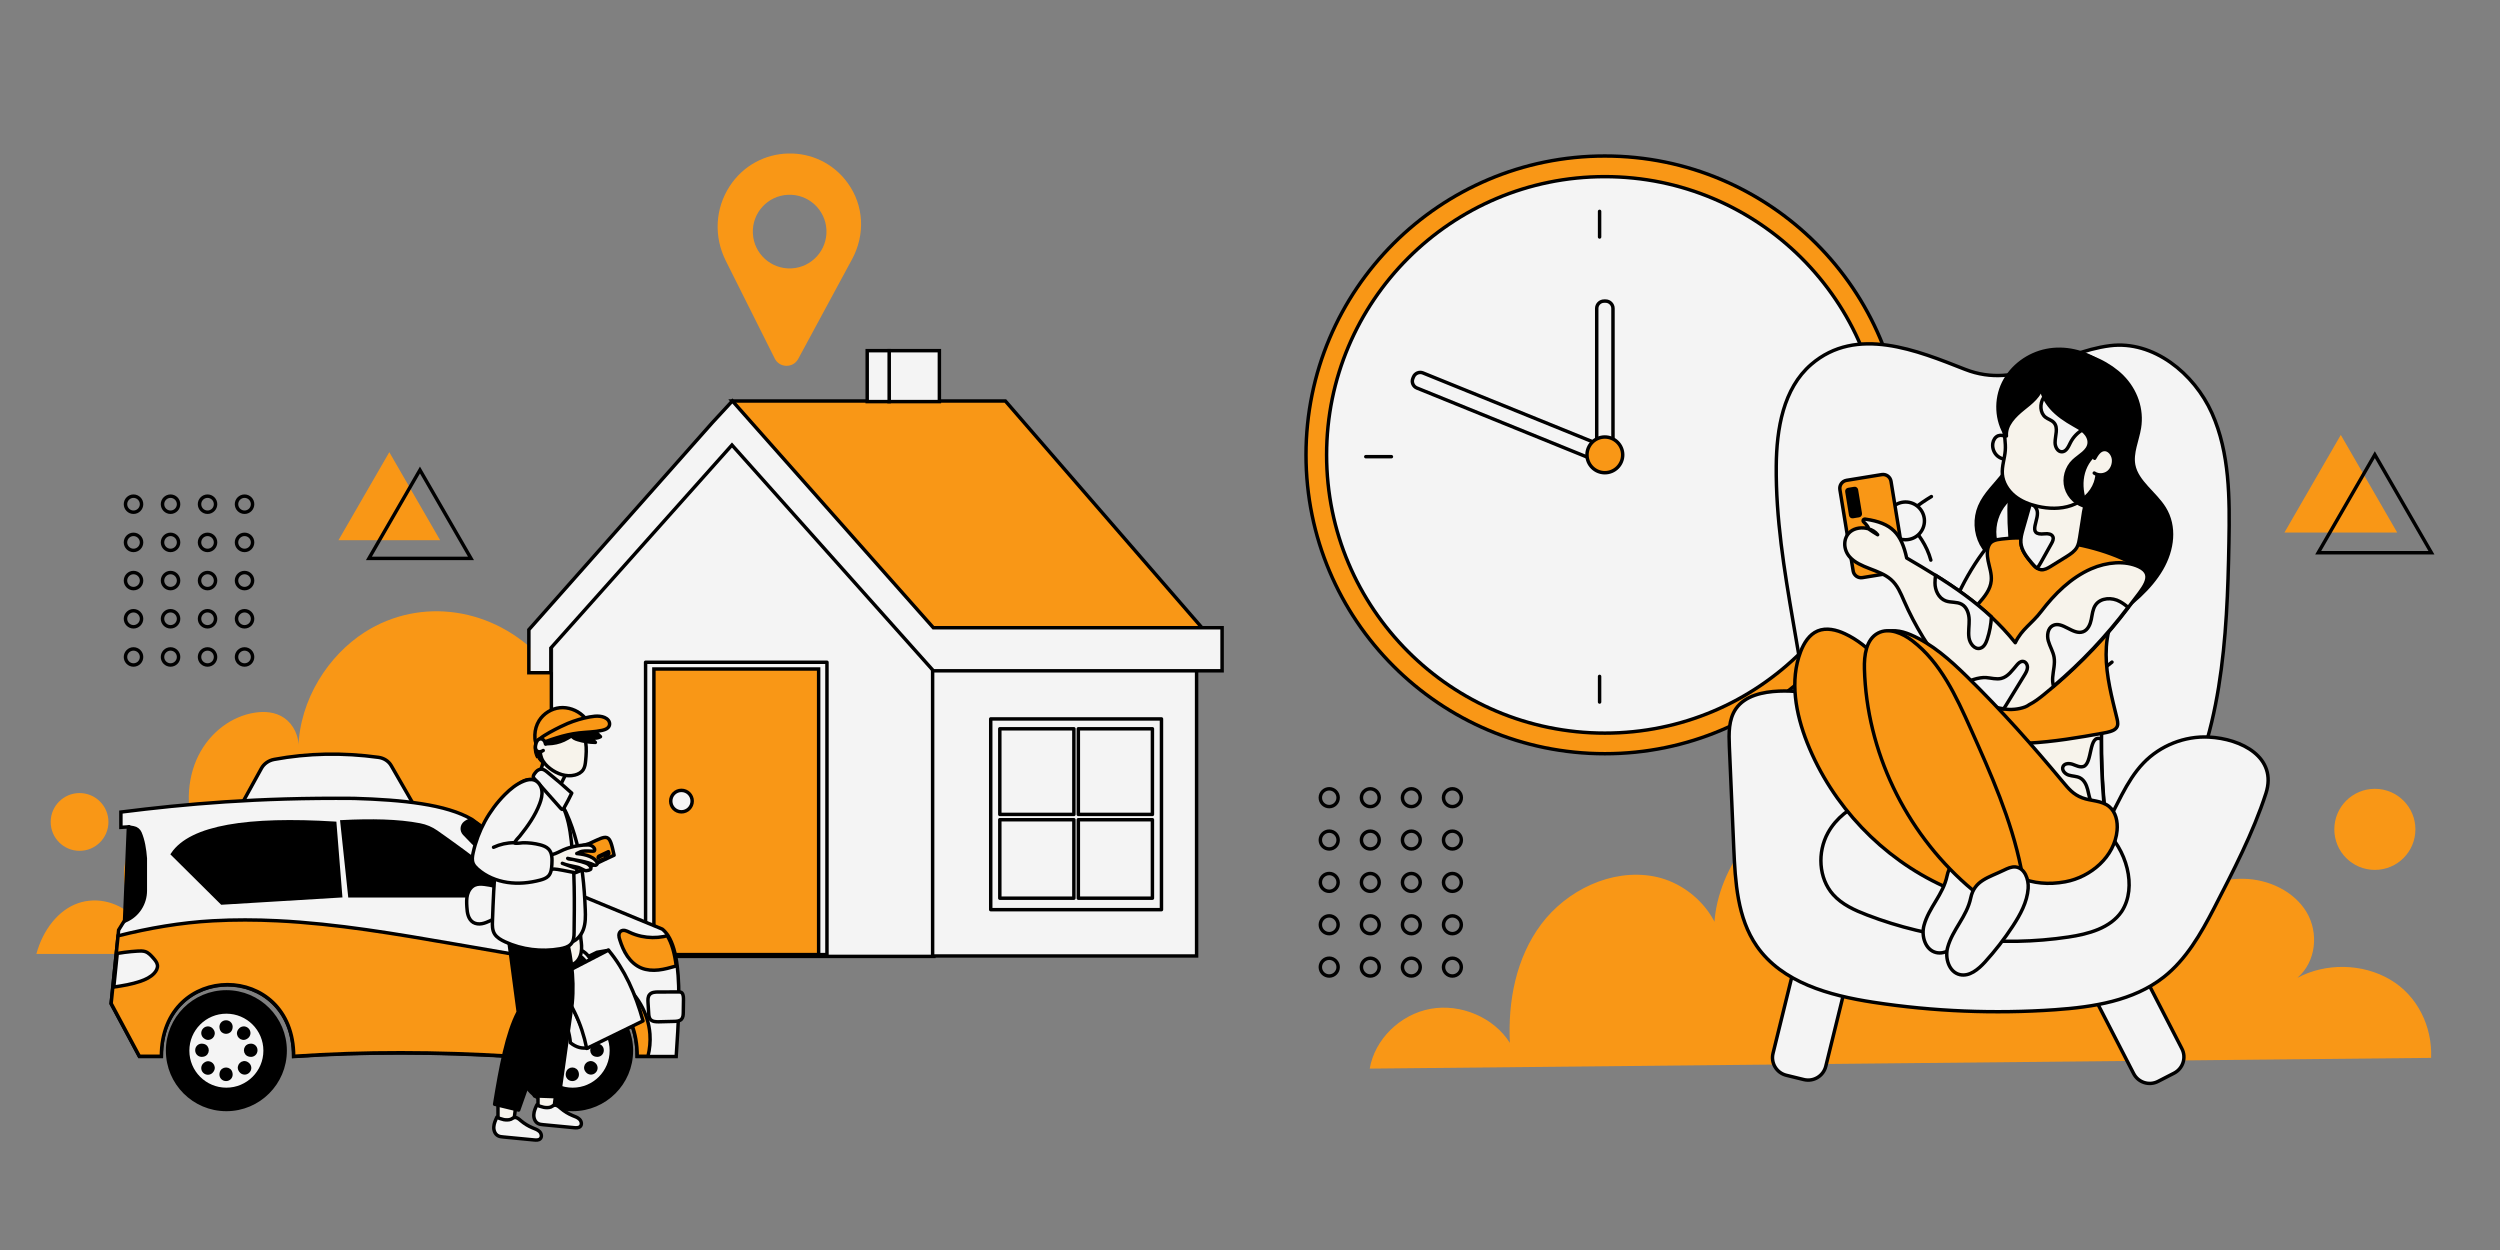 <svg xmlns="http://www.w3.org/2000/svg" xmlns:xlink="http://www.w3.org/1999/xlink" width="344" zoomAndPan="magnify" viewBox="0 0 258 129" height="172" preserveAspectRatio="xMidYMid meet" version="1.0"><rect x="0" y="0" width="258" height="129" fill="#808080" stroke="none"/><defs><clipPath id="75fd5aeb5a"><path d="M 70 36 L 129 36 L 129 71 L 70 71 Z M 70 36 " clip-rule="nonzero"/></clipPath><clipPath id="188e8df998"><path d="M 49 36 L 129 36 L 129 75 L 49 75 Z M 49 36 " clip-rule="nonzero"/></clipPath></defs><path fill="#f99716" d="M 75.102 92.609 C 72.789 91.562 70.062 92.613 68.344 94.785 C 69.652 92.145 70.992 88.84 69.781 86.125 C 69.383 85.227 68.738 84.527 68.031 83.992 C 64.719 81.5 59.84 83.078 57.945 87.258 C 59.27 84.176 60.359 80.766 60.113 77.293 C 59.855 73.652 58.125 70.352 55.891 67.949 C 50.984 62.676 43.422 61.555 37.645 65.238 C 33.938 67.602 30.91 72.133 30.785 77.277 C 30.926 75.992 30.25 74.719 29.328 74.09 C 28.41 73.461 27.305 73.387 26.266 73.551 C 23.93 73.922 21.699 75.523 20.465 78 C 19.234 80.477 19.117 83.809 20.352 86.281 C 19.059 85.945 17.734 85.605 16.422 85.797 C 15.105 85.988 13.777 86.809 13.164 88.258 C 12.309 90.293 13.09 92.762 13.973 94.781 C 12.355 93.113 10.059 92.508 8.031 93.219 C 6.004 93.93 4.422 95.98 3.754 98.449 C 3.754 98.449 15.746 98.449 15.746 98.449 C 15.746 98.449 41.867 98.449 41.867 98.449 C 41.867 98.449 67.383 98.449 67.383 98.449 C 67.383 98.449 74.922 98.449 74.922 98.449 C 75.605 98.449 76.289 98.473 76.969 98.449 C 78.227 98.406 78.629 98.23 78.172 96.539 C 77.691 94.77 76.523 93.25 75.102 92.609 Z M 75.102 92.609 " fill-opacity="1" fill-rule="nonzero"/><path stroke-linecap="butt" transform="matrix(0.119, 0, 0, 0.119, 76.641, 71.477)" fill-opacity="1" fill="#f4f4f4" fill-rule="nonzero" stroke-linejoin="miter" d="M -165.878 228.78 C -165.878 228.78 165.867 228.78 165.867 228.78 C 165.867 228.78 165.867 -47.762 165.867 -47.762 C 165.867 -47.762 -8.443 -228.795 -8.443 -228.795 C -8.443 -228.795 -165.878 -47.762 -165.878 -47.762 C -165.878 -47.762 -165.878 228.78 -165.878 228.78 Z M -165.878 228.78 " stroke="#000000" stroke-width="3" stroke-opacity="1" stroke-miterlimit="10"/><path stroke-linecap="butt" transform="matrix(0.119, 0, 0, 0.119, 109.867, 83.124)" fill-opacity="1" fill="#f4f4f4" fill-rule="nonzero" stroke-linejoin="miter" d="M 114.463 -130.531 C 114.463 -130.531 -114.456 -130.531 -114.456 -130.531 C -114.456 -130.531 -114.456 130.522 -114.456 130.522 C -114.456 130.522 114.463 130.522 114.463 130.522 C 114.463 130.522 114.463 -130.531 114.463 -130.531 Z M 114.463 -130.531 " stroke="#000000" stroke-width="3" stroke-opacity="1" stroke-miterlimit="10"/><path fill="#f99716" d="M 75.641 41.434 C 75.641 41.434 103.742 41.434 103.742 41.434 C 103.742 41.434 124.883 65.816 124.883 65.816 C 124.883 65.816 95.621 65.816 95.621 65.816 C 95.621 65.816 75.641 41.434 75.641 41.434 Z M 75.641 41.434 " fill-opacity="1" fill-rule="nonzero"/><g clip-path="url(#75fd5aeb5a)"><path stroke-linecap="butt" transform="matrix(0.119, 0, 0, 0.119, 100.26, 53.625)" fill="none" stroke-linejoin="miter" d="M -207.717 -102.861 C -207.717 -102.861 29.376 -102.861 29.376 -102.861 C 29.376 -102.861 207.739 102.856 207.739 102.856 C 207.739 102.856 -39.142 102.856 -39.142 102.856 C -39.142 102.856 -207.717 -102.861 -207.717 -102.861 Z M -207.717 -102.861 " stroke="#000000" stroke-width="3" stroke-opacity="1" stroke-miterlimit="10"/></g><path fill="#f4f4f4" d="M 73.562 43.684 C 73.562 43.684 75.641 41.434 75.641 41.434 C 75.641 41.434 96.301 64.746 96.301 64.746 C 96.301 64.746 125.98 64.746 125.98 64.746 C 125.98 64.746 125.98 69.168 125.98 69.168 C 125.98 69.168 96.301 69.168 96.301 69.168 C 96.301 69.168 75.598 45.965 75.598 45.965 C 75.598 45.965 56.98 66.832 56.98 66.832 C 56.98 66.832 56.98 69.367 56.98 69.367 C 56.98 69.367 54.719 69.367 54.719 69.367 C 54.719 69.367 54.719 64.949 54.719 64.949 C 54.719 64.949 73.562 43.684 73.562 43.684 Z M 73.562 43.684 " fill-opacity="1" fill-rule="nonzero"/><g clip-path="url(#188e8df998)"><path stroke-linecap="butt" transform="matrix(0.119, 0, 0, 0.119, 90.35, 55.402)" fill="none" stroke-linejoin="miter" d="M -141.64 -98.865 C -141.64 -98.865 -124.107 -117.848 -124.107 -117.848 C -124.107 -117.848 50.203 78.839 50.203 78.839 C 50.203 78.839 300.61 78.839 300.61 78.839 C 300.61 78.839 300.61 116.147 300.61 116.147 C 300.61 116.147 50.203 116.147 50.203 116.147 C 50.203 116.147 -124.469 -79.618 -124.469 -79.618 C -124.469 -79.618 -281.542 96.438 -281.542 96.438 C -281.542 96.438 -281.542 117.827 -281.542 117.827 C -281.542 117.827 -300.624 117.827 -300.624 117.827 C -300.624 117.827 -300.624 80.553 -300.624 80.553 C -300.624 80.553 -141.64 -98.865 -141.64 -98.865 Z M -141.64 -98.865 " stroke="#000000" stroke-width="3" stroke-opacity="1" stroke-miterlimit="10"/></g><path stroke-linecap="butt" transform="matrix(0.119, 0, 0, 0.119, 94.345, 38.817)" fill-opacity="1" fill="#f4f4f4" fill-rule="nonzero" stroke-linejoin="miter" d="M -21.83 -22.086 C -21.83 -22.086 21.838 -22.086 21.838 -22.086 C 21.838 -22.086 21.838 22.076 21.838 22.076 C 21.838 22.076 -21.83 22.076 -21.83 22.076 C -21.83 22.076 -21.83 -22.086 -21.83 -22.086 Z M -21.83 -22.086 " stroke="#000000" stroke-width="3" stroke-opacity="1" stroke-miterlimit="10"/><path stroke-linecap="butt" transform="matrix(0.119, 0, 0, 0.119, 90.629, 38.817)" fill-opacity="1" fill="#f4f4f4" fill-rule="nonzero" stroke-linejoin="miter" d="M -9.527 -22.086 C -9.527 -22.086 9.522 -22.086 9.522 -22.086 C 9.522 -22.086 9.522 22.076 9.522 22.076 C 9.522 22.076 -9.527 22.076 -9.527 22.076 C -9.527 22.076 -9.527 -22.086 -9.527 -22.086 Z M -9.527 -22.086 " stroke="#000000" stroke-width="3" stroke-opacity="1" stroke-miterlimit="10"/><path stroke-linecap="round" transform="matrix(0.119, 0, 0, 0.119, 75.983, 83.432)" fill-opacity="1" fill="#f4f4f4" fill-rule="nonzero" stroke-linejoin="round" d="M 78.65 126.767 C 78.65 126.767 -78.654 126.767 -78.654 126.767 C -78.654 126.767 -78.654 -126.771 -78.654 -126.771 C -78.654 -126.771 78.65 -126.771 78.65 -126.771 C 78.65 -126.771 78.65 126.767 78.65 126.767 Z M 78.65 126.767 " stroke="#000000" stroke-width="3" stroke-opacity="1" stroke-miterlimit="4"/><path stroke-linecap="butt" transform="matrix(0.119, 0, 0, 0.119, 75.983, 83.777)" fill-opacity="1" fill="#f99716" fill-rule="nonzero" stroke-linejoin="miter" d="M 71.432 123.853 C 71.432 123.853 -71.436 123.853 -71.436 123.853 C -71.436 123.853 -71.436 -123.852 -71.436 -123.852 C -71.436 -123.852 71.432 -123.852 71.432 -123.852 C 71.432 -123.852 71.432 123.853 71.432 123.853 Z M 71.432 123.853 " stroke="#000000" stroke-width="3" stroke-opacity="1" stroke-miterlimit="10"/><path stroke-linecap="butt" transform="matrix(0.119, 0, 0, 0.119, 70.325, 82.673)" fill-opacity="1" fill="#f4f4f4" fill-rule="nonzero" stroke-linejoin="miter" d="M 9.318 -0.009 C 9.318 5.132 5.132 9.318 -0.009 9.318 C -5.15 9.318 -9.303 5.132 -9.303 -0.009 C -9.303 -5.15 -5.15 -9.303 -0.009 -9.303 C 5.132 -9.303 9.318 -5.15 9.318 -0.009 Z M 9.318 -0.009 " stroke="#000000" stroke-width="3" stroke-opacity="1" stroke-miterlimit="10"/><path stroke-linecap="round" transform="matrix(0.119, 0, 0, 0.119, 111.054, 84.032)" fill-opacity="1" fill="#f4f4f4" fill-rule="nonzero" stroke-linejoin="round" d="M 74.03 82.716 C 74.03 82.716 -74.046 82.716 -74.046 82.716 C -74.046 82.716 -74.046 -82.695 -74.046 -82.695 C -74.046 -82.695 74.03 -82.695 74.03 -82.695 C 74.03 -82.695 74.03 82.716 74.03 82.716 Z M 74.03 82.716 " stroke="#000000" stroke-width="3" stroke-opacity="1" stroke-miterlimit="4"/><path stroke-linecap="round" transform="matrix(0.119, 0, 0, 0.119, 107.001, 79.63)" fill-opacity="1" fill="#f4f4f4" fill-rule="nonzero" stroke-linejoin="round" d="M 32.125 37.137 C 32.125 37.137 -32.108 37.137 -32.108 37.137 C -32.108 37.137 -32.108 -37.148 -32.108 -37.148 C -32.108 -37.148 32.125 -37.148 32.125 -37.148 C 32.125 -37.148 32.125 37.137 32.125 37.137 Z M 32.125 37.137 " stroke="#000000" stroke-width="3" stroke-opacity="1" stroke-miterlimit="4"/><path stroke-linecap="round" transform="matrix(0.119, 0, 0, 0.119, 115.106, 79.63)" fill-opacity="1" fill="#f4f4f4" fill-rule="nonzero" stroke-linejoin="round" d="M 32.126 37.137 C 32.126 37.137 -32.107 37.137 -32.107 37.137 C -32.107 37.137 -32.107 -37.148 -32.107 -37.148 C -32.107 -37.148 32.126 -37.148 32.126 -37.148 C 32.126 -37.148 32.126 37.137 32.126 37.137 Z M 32.126 37.137 " stroke="#000000" stroke-width="3" stroke-opacity="1" stroke-miterlimit="4"/><path stroke-linecap="round" transform="matrix(0.119, 0, 0, 0.119, 107.001, 88.644)" fill-opacity="1" fill="#f4f4f4" fill-rule="nonzero" stroke-linejoin="round" d="M 32.125 34.019 C 32.125 34.019 -32.108 34.019 -32.108 34.019 C -32.108 34.019 -32.108 -34.037 -32.108 -34.037 C -32.108 -34.037 32.125 -34.037 32.125 -34.037 C 32.125 -34.037 32.125 34.019 32.125 34.019 Z M 32.125 34.019 " stroke="#000000" stroke-width="3" stroke-opacity="1" stroke-miterlimit="4"/><path stroke-linecap="round" transform="matrix(0.119, 0, 0, 0.119, 115.106, 88.644)" fill-opacity="1" fill="#f4f4f4" fill-rule="nonzero" stroke-linejoin="round" d="M 32.126 34.019 C 32.126 34.019 -32.107 34.019 -32.107 34.019 C -32.107 34.019 -32.107 -34.037 -32.107 -34.037 C -32.107 -34.037 32.126 -34.037 32.126 -34.037 C 32.126 -34.037 32.126 34.019 32.126 34.019 Z M 32.126 34.019 " stroke="#000000" stroke-width="3" stroke-opacity="1" stroke-miterlimit="4"/><path stroke-linecap="butt" transform="matrix(0.119, 0, 0, 0.119, 33.846, 80.265)" fill-opacity="1" fill="#f4f4f4" fill-rule="nonzero" stroke-linejoin="miter" d="M -73.549 20.569 C -73.549 20.569 -57.729 -8.137 -57.729 -8.137 C -55.521 -12.158 -51.435 -15.025 -46.656 -15.915 C -17.357 -21.353 12.799 -21.946 43.877 -17.694 C 48.524 -17.035 52.611 -14.432 54.819 -10.576 C 54.819 -10.576 73.538 21.953 73.538 21.953 C 73.538 21.953 -73.549 20.569 -73.549 20.569 Z M -73.549 20.569 " stroke="#000000" stroke-width="3" stroke-opacity="1" stroke-miterlimit="10"/><path stroke-linecap="butt" transform="matrix(0.119, 0, 0, 0.119, 23.36, 108.43)" fill-opacity="1" fill="#000000" fill-rule="nonzero" stroke-linejoin="miter" d="M 50.981 -0.001 C 50.981 28.145 28.142 50.984 -0.003 50.984 C -28.148 50.984 -50.955 28.145 -50.955 -0.001 C -50.955 -28.146 -28.148 -50.985 -0.003 -50.985 C 28.142 -50.985 50.981 -28.146 50.981 -0.001 Z M 50.981 -0.001 " stroke="#000000" stroke-width="3" stroke-opacity="1" stroke-miterlimit="10"/><path stroke-linecap="butt" transform="matrix(0.119, 0, 0, 0.119, 23.36, 108.43)" fill-opacity="1" fill="#f4f4f4" fill-rule="nonzero" stroke-linejoin="miter" d="M 33.613 -0.001 C 33.613 18.554 18.552 33.583 -0.003 33.583 C -18.558 33.583 -33.586 18.554 -33.586 -0.001 C -33.586 -18.555 -18.558 -33.584 -0.003 -33.584 C 18.552 -33.584 33.613 -18.555 33.613 -0.001 Z M 33.613 -0.001 " stroke="#000000" stroke-width="3" stroke-opacity="1" stroke-miterlimit="10"/><path stroke-linecap="butt" transform="matrix(0.119, 0, 0, 0.119, 23.328, 106.062)" fill-opacity="1" fill="#000000" fill-rule="nonzero" stroke-linejoin="miter" d="M 4.121 0.3 C 4.121 0.3 4.187 -0.095 4.187 -0.095 C 4.615 -2.666 2.671 -4.973 0.067 -4.973 C 0.067 -4.973 -0.065 -4.973 -0.065 -4.973 C -2.668 -4.973 -4.613 -2.666 -4.184 -0.095 C -4.184 -0.095 -4.118 0.3 -4.118 0.3 C -3.36 4.98 3.363 4.98 4.121 0.3 Z M 4.121 0.3 " stroke="#000000" stroke-width="3" stroke-opacity="1" stroke-miterlimit="10"/><path stroke-linecap="butt" transform="matrix(0.119, 0, 0, 0.119, 23.328, 110.797)" fill-opacity="1" fill="#000000" fill-rule="nonzero" stroke-linejoin="miter" d="M 4.121 -0.301 C 4.121 -0.301 4.187 0.094 4.187 0.094 C 4.615 2.665 2.671 4.972 0.067 4.972 C 0.067 4.972 -0.065 4.972 -0.065 4.972 C -2.668 4.972 -4.613 2.665 -4.184 0.094 C -4.184 0.094 -4.118 -0.301 -4.118 -0.301 C -3.36 -4.981 3.363 -4.981 4.121 -0.301 Z M 4.121 -0.301 " stroke="#000000" stroke-width="3" stroke-opacity="1" stroke-miterlimit="10"/><path stroke-linecap="butt" transform="matrix(0.119, 0, 0, 0.119, 25.071, 106.701)" fill-opacity="1" fill="#000000" fill-rule="nonzero" stroke-linejoin="miter" d="M 2.929 2.882 C 2.929 2.882 3.292 2.651 3.292 2.651 C 5.401 1.135 5.632 -1.897 3.819 -3.71 C 3.819 -3.71 3.72 -3.809 3.72 -3.809 C 1.875 -5.654 -1.158 -5.39 -2.641 -3.281 C -2.641 -3.281 -2.904 -2.952 -2.904 -2.952 C -5.64 0.904 -0.894 5.65 2.929 2.882 Z M 2.929 2.882 " stroke="#000000" stroke-width="3" stroke-opacity="1" stroke-miterlimit="10"/><path stroke-linecap="butt" transform="matrix(0.119, 0, 0, 0.119, 21.547, 106.701)" fill-opacity="1" fill="#000000" fill-rule="nonzero" stroke-linejoin="miter" d="M -2.931 2.882 C -2.931 2.882 -3.294 2.651 -3.294 2.651 C -5.403 1.135 -5.634 -1.897 -3.821 -3.71 C -3.821 -3.71 -3.722 -3.809 -3.722 -3.809 C -1.877 -5.654 1.155 -5.39 2.638 -3.281 C 2.638 -3.281 2.902 -2.952 2.902 -2.952 C 5.637 0.904 0.892 5.65 -2.931 2.882 Z M -2.931 2.882 " stroke="#000000" stroke-width="3" stroke-opacity="1" stroke-miterlimit="10"/><path stroke-linecap="butt" transform="matrix(0.119, 0, 0, 0.119, 25.158, 110.122)" fill-opacity="1" fill="#000000" fill-rule="nonzero" stroke-linejoin="miter" d="M 2.947 -2.911 C 2.947 -2.911 3.277 -2.648 3.277 -2.648 C 5.386 -1.132 5.65 1.9 3.804 3.713 C 3.804 3.713 3.705 3.812 3.705 3.812 C 1.893 5.657 -1.139 5.394 -2.656 3.285 C -2.656 3.285 -2.886 2.955 -2.886 2.955 C -5.655 -0.901 -0.909 -5.647 2.947 -2.911 Z M 2.947 -2.911 " stroke="#000000" stroke-width="3" stroke-opacity="1" stroke-miterlimit="10"/><path stroke-linecap="butt" transform="matrix(0.119, 0, 0, 0.119, 21.546, 110.138)" fill-opacity="1" fill="#000000" fill-rule="nonzero" stroke-linejoin="miter" d="M -2.926 -2.909 C -2.926 -2.909 -3.289 -2.645 -3.289 -2.645 C -5.398 -1.129 -5.629 1.903 -3.816 3.716 C -3.816 3.716 -3.717 3.815 -3.717 3.815 C -1.872 5.627 1.16 5.397 2.643 3.287 C 2.643 3.287 2.907 2.925 2.907 2.925 C 5.642 -0.898 0.897 -5.644 -2.926 -2.909 Z M -2.926 -2.909 " stroke="#000000" stroke-width="3" stroke-opacity="1" stroke-miterlimit="10"/><path stroke-linecap="butt" transform="matrix(0.119, 0, 0, 0.119, 25.805, 108.387)" fill-opacity="1" fill="#000000" fill-rule="nonzero" stroke-linejoin="miter" d="M -0.303 4.121 C -0.303 4.121 0.093 4.187 0.093 4.187 C 2.663 4.615 4.97 2.67 4.97 0.067 C 4.97 0.067 4.97 -0.065 4.97 -0.065 C 4.97 -2.669 2.663 -4.613 0.093 -4.185 C 0.093 -4.185 -0.303 -4.119 -0.303 -4.119 C -4.983 -3.361 -4.983 3.363 -0.303 4.121 Z M -0.303 4.121 " stroke="#000000" stroke-width="3" stroke-opacity="1" stroke-miterlimit="10"/><path stroke-linecap="butt" transform="matrix(0.119, 0, 0, 0.119, 20.914, 108.387)" fill-opacity="1" fill="#000000" fill-rule="nonzero" stroke-linejoin="miter" d="M 0.33 4.121 C 0.33 4.121 -0.098 4.187 -0.098 4.187 C -2.669 4.615 -4.976 2.67 -4.976 0.067 C -4.976 0.067 -4.976 -0.065 -4.976 -0.065 C -4.976 -2.669 -2.669 -4.613 -0.098 -4.185 C -0.098 -4.185 0.33 -4.119 0.33 -4.119 C 4.977 -3.361 4.977 3.363 0.33 4.121 Z M 0.33 4.121 " stroke="#000000" stroke-width="3" stroke-opacity="1" stroke-miterlimit="10"/><path stroke-linecap="butt" transform="matrix(0.119, 0, 0, 0.119, 59.097, 108.43)" fill-opacity="1" fill="#000000" fill-rule="nonzero" stroke-linejoin="miter" d="M 50.957 -0.001 C 50.957 28.145 28.151 50.984 0.005 50.984 C -28.14 50.984 -50.979 28.145 -50.979 -0.001 C -50.979 -28.146 -28.14 -50.985 0.005 -50.985 C 28.151 -50.985 50.957 -28.146 50.957 -0.001 Z M 50.957 -0.001 " stroke="#000000" stroke-width="3" stroke-opacity="1" stroke-miterlimit="10"/><path stroke-linecap="butt" transform="matrix(0.119, 0, 0, 0.119, 59.097, 108.43)" fill-opacity="1" fill="#f4f4f4" fill-rule="nonzero" stroke-linejoin="miter" d="M 33.589 -0.001 C 33.589 18.554 18.56 33.583 0.005 33.583 C -18.549 33.583 -33.611 18.554 -33.611 -0.001 C -33.611 -18.555 -18.549 -33.584 0.005 -33.584 C 18.56 -33.584 33.589 -18.555 33.589 -0.001 Z M 33.589 -0.001 " stroke="#000000" stroke-width="3" stroke-opacity="1" stroke-miterlimit="10"/><path stroke-linecap="butt" transform="matrix(0.119, 0, 0, 0.119, 59.065, 106.062)" fill-opacity="1" fill="#000000" fill-rule="nonzero" stroke-linejoin="miter" d="M 4.128 0.3 C 4.128 0.3 4.194 -0.095 4.194 -0.095 C 4.623 -2.666 2.645 -4.973 0.075 -4.973 C 0.075 -4.973 -0.057 -4.973 -0.057 -4.973 C -2.661 -4.973 -4.638 -2.666 -4.21 -0.095 C -4.21 -0.095 -4.111 0.3 -4.111 0.3 C -3.353 4.98 3.337 4.98 4.128 0.3 Z M 4.128 0.3 " stroke="#000000" stroke-width="3" stroke-opacity="1" stroke-miterlimit="10"/><path stroke-linecap="butt" transform="matrix(0.119, 0, 0, 0.119, 59.065, 110.797)" fill-opacity="1" fill="#000000" fill-rule="nonzero" stroke-linejoin="miter" d="M 4.128 -0.301 C 4.128 -0.301 4.194 0.094 4.194 0.094 C 4.623 2.665 2.645 4.972 0.075 4.972 C 0.075 4.972 -0.057 4.972 -0.057 4.972 C -2.661 4.972 -4.638 2.665 -4.21 0.094 C -4.21 0.094 -4.111 -0.301 -4.111 -0.301 C -3.353 -4.981 3.337 -4.981 4.128 -0.301 Z M 4.128 -0.301 " stroke="#000000" stroke-width="3" stroke-opacity="1" stroke-miterlimit="10"/><path stroke-linecap="butt" transform="matrix(0.119, 0, 0, 0.119, 60.808, 106.701)" fill-opacity="1" fill="#000000" fill-rule="nonzero" stroke-linejoin="miter" d="M 2.937 2.882 C 2.937 2.882 3.299 2.651 3.299 2.651 C 5.376 1.135 5.639 -1.897 3.827 -3.71 C 3.827 -3.71 3.728 -3.809 3.728 -3.809 C 1.882 -5.654 -1.15 -5.39 -2.633 -3.281 C -2.633 -3.281 -2.897 -2.952 -2.897 -2.952 C -5.632 0.904 -0.919 5.65 2.937 2.882 Z M 2.937 2.882 " stroke="#000000" stroke-width="3" stroke-opacity="1" stroke-miterlimit="10"/><path stroke-linecap="butt" transform="matrix(0.119, 0, 0, 0.119, 57.284, 106.701)" fill-opacity="1" fill="#000000" fill-rule="nonzero" stroke-linejoin="miter" d="M -2.924 2.882 C -2.924 2.882 -3.286 2.651 -3.286 2.651 C -5.396 1.135 -5.659 -1.897 -3.814 -3.71 C -3.814 -3.71 -3.715 -3.809 -3.715 -3.809 C -1.902 -5.654 1.13 -5.39 2.646 -3.281 C 2.646 -3.281 2.91 -2.952 2.91 -2.952 C 5.645 0.904 0.899 5.65 -2.924 2.882 Z M -2.924 2.882 " stroke="#000000" stroke-width="3" stroke-opacity="1" stroke-miterlimit="10"/><path stroke-linecap="butt" transform="matrix(0.119, 0, 0, 0.119, 60.896, 110.122)" fill-opacity="1" fill="#000000" fill-rule="nonzero" stroke-linejoin="miter" d="M 2.956 -2.911 C 2.956 -2.911 3.285 -2.648 3.285 -2.648 C 5.395 -1.132 5.658 1.9 3.813 3.713 C 3.813 3.713 3.714 3.812 3.714 3.812 C 1.901 5.657 -1.131 5.394 -2.647 3.285 C -2.647 3.285 -2.911 2.955 -2.911 2.955 C -5.646 -0.901 -0.9 -5.647 2.956 -2.911 Z M 2.956 -2.911 " stroke="#000000" stroke-width="3" stroke-opacity="1" stroke-miterlimit="10"/><path stroke-linecap="butt" transform="matrix(0.119, 0, 0, 0.119, 57.283, 110.138)" fill-opacity="1" fill="#000000" fill-rule="nonzero" stroke-linejoin="miter" d="M -2.952 -2.909 C -2.952 -2.909 -3.281 -2.645 -3.281 -2.645 C -5.391 -1.129 -5.654 1.903 -3.809 3.716 C -3.809 3.716 -3.71 3.815 -3.71 3.815 C -1.897 5.627 1.135 5.397 2.651 3.287 C 2.651 3.287 2.882 2.925 2.882 2.925 C 5.65 -0.898 0.904 -5.644 -2.952 -2.909 Z M -2.952 -2.909 " stroke="#000000" stroke-width="3" stroke-opacity="1" stroke-miterlimit="10"/><path stroke-linecap="butt" transform="matrix(0.119, 0, 0, 0.119, 61.543, 108.387)" fill-opacity="1" fill="#000000" fill-rule="nonzero" stroke-linejoin="miter" d="M -0.328 4.121 C -0.328 4.121 0.1 4.187 0.1 4.187 C 2.671 4.615 4.978 2.67 4.978 0.067 C 4.978 0.067 4.978 -0.065 4.978 -0.065 C 4.978 -2.669 2.671 -4.613 0.1 -4.185 C 0.1 -4.185 -0.328 -4.119 -0.328 -4.119 C -4.975 -3.361 -4.975 3.363 -0.328 4.121 Z M -0.328 4.121 " stroke="#000000" stroke-width="3" stroke-opacity="1" stroke-miterlimit="10"/><path stroke-linecap="butt" transform="matrix(0.119, 0, 0, 0.119, 56.651, 108.387)" fill-opacity="1" fill="#000000" fill-rule="nonzero" stroke-linejoin="miter" d="M 0.306 4.121 C 0.306 4.121 -0.122 4.187 -0.122 4.187 C -2.66 4.615 -4.967 2.67 -4.967 0.067 C -4.967 0.067 -4.967 -0.065 -4.967 -0.065 C -4.967 -2.669 -2.66 -4.613 -0.122 -4.185 C -0.122 -4.185 0.306 -4.119 0.306 -4.119 C 4.986 -3.361 4.986 3.363 0.306 4.121 Z M 0.306 4.121 " stroke="#000000" stroke-width="3" stroke-opacity="1" stroke-miterlimit="10"/><path stroke-linecap="butt" transform="matrix(0.119, 0, 0, 0.119, 40.833, 95.668)" fill-opacity="1" fill="#f4f4f4" fill-rule="nonzero" stroke-linejoin="miter" d="M 243.281 112.32 C 243.281 112.32 209.434 112.32 209.434 112.32 C 209.434 28.676 100.445 28.676 100.445 112.32 C 35.553 108.3 -27.494 108.135 -88.497 112.32 C -88.497 29.466 -203.253 29.466 -203.253 112.32 C -203.253 112.32 -222.27 112.32 -222.27 112.32 C -222.27 112.32 -246.79 66.51 -246.79 66.51 C -246.79 66.51 -245.339 52.207 -245.339 52.207 C -245.339 52.207 -242.34 22.974 -242.34 22.974 C -242.34 22.974 -240.791 7.847 -240.791 7.847 C -240.791 7.847 -240.264 2.607 -240.264 2.607 C -240.264 2.607 -235.123 -5.699 -235.123 -5.699 C -235.123 -5.699 -231.761 -86.839 -231.761 -86.839 C -231.761 -86.839 -238.287 -86.443 -238.287 -86.443 C -238.287 -86.443 -238.287 -99.692 -238.287 -99.692 C -182.095 -106.745 -120.597 -112.315 -36.227 -111.557 C 5.991 -110.304 43.858 -106.448 66.17 -93.298 C 66.17 -93.298 149.617 -31.866 149.617 -31.866 C 149.617 -31.866 231.219 1.816 231.219 1.816 C 233.163 3.365 234.844 5.309 236.327 7.616 C 240.348 13.944 242.82 22.974 244.171 33.85 C 246.775 55.041 245.291 83.252 243.281 112.32 Z M 243.281 112.32 " stroke="#000000" stroke-width="3" stroke-opacity="1" stroke-miterlimit="10"/><path stroke-linecap="butt" transform="matrix(0.119, 0, 0, 0.119, 13.98, 90.184)" fill-opacity="1" fill="#000000" fill-rule="nonzero" stroke-linejoin="miter" d="M -5.2 -40.571 C -5.2 -40.571 -1.674 -39.945 -1.674 -39.945 C 0.831 -39.516 2.94 -37.835 3.929 -35.495 C 6.664 -29.135 7.917 -21.588 8.543 -13.513 C 8.543 -13.513 8.543 14.566 8.543 14.566 C 8.543 25.772 1.952 36.021 -8.331 40.47 C -8.43 40.503 -8.496 40.536 -8.562 40.569 C -8.562 40.569 -5.2 -40.571 -5.2 -40.571 Z M -5.2 -40.571 " stroke="#000000" stroke-width="3" stroke-opacity="1" stroke-miterlimit="10"/><path stroke-linecap="butt" transform="matrix(0.119, 0, 0, 0.119, 26.479, 88.803)" fill-opacity="1" fill="#000000" fill-rule="nonzero" stroke-linejoin="miter" d="M -72.851 -5.557 C -72.851 -5.557 -30.106 36.858 -30.106 36.858 C -30.106 36.858 72.851 30.63 72.851 30.63 C 72.851 30.63 67.809 -32.285 67.809 -32.285 C -6.97 -36.866 -56.768 -29.385 -72.851 -5.557 Z M -72.851 -5.557 " stroke="#000000" stroke-width="3" stroke-opacity="1" stroke-miterlimit="10"/><path stroke-linecap="butt" transform="matrix(0.119, 0, 0, 0.119, 44.031, 88.553)" fill-opacity="1" fill="#000000" fill-rule="nonzero" stroke-linejoin="miter" d="M -73.46 -31.459 C -73.46 -31.459 -66.638 32.742 -66.638 32.742 C -66.638 32.742 73.462 32.742 73.462 32.742 C 69.079 21.009 40.11 -0.281 8.471 -22.626 C 4.154 -25.658 -0.757 -27.735 -5.964 -28.723 C -24.815 -32.382 -48.017 -32.744 -73.46 -31.459 Z M -73.46 -31.459 " stroke="#000000" stroke-width="3" stroke-opacity="1" stroke-miterlimit="10"/><path stroke-linecap="butt" transform="matrix(0.119, 0, 0, 0.119, 53.1, 88.617)" fill-opacity="1" fill="#000000" fill-rule="nonzero" stroke-linejoin="miter" d="M -37.325 -33.809 C -39.632 -33.117 -41.477 -32.162 -42.928 -31.008 C -45.828 -28.701 -46.124 -24.384 -43.587 -21.681 C -24.472 -1.248 -2.588 16.977 22.723 32.5 C 24.14 33.357 25.755 33.818 27.436 33.752 C 35.312 33.423 41.64 31.478 46.122 27.622 C 46.122 27.622 -37.325 -33.809 -37.325 -33.809 Z M -37.325 -33.809 " stroke="#000000" stroke-width="3" stroke-opacity="1" stroke-miterlimit="10"/><path stroke-linecap="butt" transform="matrix(0.119, 0, 0, 0.119, 50.737, 93.293)" fill-opacity="1" fill="#f4f4f4" fill-rule="nonzero" stroke-linejoin="miter" d="M -6.156 -17.073 C -8.957 -17.402 -11.923 -17.534 -14.527 -16.413 C -17.855 -14.963 -20.03 -11.635 -20.953 -8.141 C -21.876 -4.648 -21.711 -0.957 -21.481 2.636 C -21.316 5.14 -21.118 7.645 -20.327 9.985 C -19.569 12.358 -18.152 14.599 -16.043 15.917 C -13.802 17.302 -11 17.532 -8.397 17.071 C -5.826 16.609 -3.387 15.489 -0.981 14.401 C 4.786 11.699 10.488 8.832 16.123 5.832 C 17.804 4.91 19.584 3.921 20.639 2.306 C 21.693 0.658 21.891 -1.451 21.561 -3.363 C 21.199 -5.406 20.573 -7.746 18.859 -8.998 C 16.651 -10.613 13.652 -11.668 11.114 -12.656 C 5.577 -14.865 -0.223 -16.348 -6.156 -17.073 Z M -6.156 -17.073 " stroke="#000000" stroke-width="3" stroke-opacity="1" stroke-miterlimit="10"/><path stroke-linecap="butt" transform="matrix(0.119, 0, 0, 0.119, 68.698, 103.898)" fill-opacity="1" fill="#f4f4f4" fill-rule="nonzero" stroke-linejoin="miter" d="M -6.385 -12.816 C -9.087 -12.816 -12.185 -12.651 -13.932 -10.575 C -15.514 -8.762 -15.448 -6.093 -15.316 -3.687 C -15.119 -0.622 -14.954 2.443 -14.756 5.508 C -14.657 7.42 -14.492 9.463 -13.273 10.913 C -11.559 12.989 -8.428 13.088 -5.726 13.022 C -1.408 12.923 2.942 12.825 7.259 12.693 C 9.599 12.627 12.203 12.462 13.752 10.748 C 15.136 9.199 15.235 6.925 15.268 4.849 C 15.334 1.323 15.367 -2.204 15.433 -5.73 C 15.433 -7.609 15.499 -10.377 14.18 -11.893 C 13.093 -13.113 11.412 -12.849 9.929 -12.849 C 4.491 -12.849 -0.947 -12.816 -6.385 -12.816 Z M -6.385 -12.816 " stroke="#000000" stroke-width="3" stroke-opacity="1" stroke-miterlimit="10"/><path stroke-linecap="butt" transform="matrix(0.119, 0, 0, 0.119, 39.301, 101.957)" fill-opacity="1" fill="#f99716" fill-rule="nonzero" stroke-linejoin="miter" d="M 231.656 59.255 C 231.656 59.255 222.362 59.255 222.362 59.255 C 222.362 -24.389 113.373 -24.389 113.373 59.255 C 48.481 55.235 -14.566 55.07 -75.569 59.255 C -75.569 -23.599 -190.325 -23.599 -190.325 59.255 C -190.325 59.255 -209.342 59.255 -209.342 59.255 C -209.342 59.255 -233.862 13.445 -233.862 13.445 C -233.862 13.445 -232.411 -0.858 -232.411 -0.858 C -232.411 -0.858 -229.412 -30.091 -229.412 -30.091 C -229.412 -30.091 -227.863 -45.218 -227.863 -45.218 C -200.806 -51.975 -173.682 -56.687 -145.636 -58.236 C -127.015 -59.258 -108.361 -59.192 -89.741 -58.269 C -38.064 -55.732 13.085 -46.866 64.103 -38.067 C 95.148 -32.695 126.194 -27.29 157.272 -21.918 C 174.641 -18.919 192.635 -15.689 207.136 -5.67 C 222.066 4.613 231.986 21.849 233.37 39.91 C 233.864 46.402 233.238 52.961 231.656 59.255 Z M 231.656 59.255 " stroke="#000000" stroke-width="3" stroke-opacity="1" stroke-miterlimit="10"/><path stroke-linecap="butt" transform="matrix(0.119, 0, 0, 0.119, 66.827, 98.082)" fill-opacity="1" fill="#f99716" fill-rule="nonzero" stroke-linejoin="miter" d="M 24.861 13.48 C 24.729 13.513 24.597 13.579 24.465 13.612 C 19.555 14.996 14.644 16.413 9.569 16.973 C 4.526 17.533 -0.747 17.204 -5.427 15.259 C -10.37 13.216 -14.424 9.459 -17.456 5.109 C -20.488 0.725 -22.531 -4.284 -24.113 -9.36 C -24.509 -10.579 -24.871 -11.831 -24.838 -13.117 C -24.805 -14.435 -24.344 -15.753 -23.322 -16.577 C -22.301 -17.401 -20.818 -17.533 -19.499 -17.269 C -18.214 -17.006 -16.994 -16.346 -15.775 -15.786 C -12.479 -14.204 -9.019 -13.051 -5.46 -12.26 C 0.901 -10.908 7.558 -10.777 13.952 -11.996 C 14.974 -12.194 15.995 -12.49 17.017 -12.754 C 21.038 -6.426 23.51 2.604 24.861 13.48 Z M 24.861 13.48 " stroke="#000000" stroke-width="3" stroke-opacity="1" stroke-miterlimit="10"/><path stroke-linecap="butt" transform="matrix(0.119, 0, 0, 0.119, 14.015, 99.995)" fill-opacity="1" fill="#f4f4f4" fill-rule="nonzero" stroke-linejoin="miter" d="M 15.991 3.701 C 12.827 7.128 8.477 9.171 4.06 10.687 C -3.388 13.258 -11.232 14.543 -19.075 15.697 C -19.075 15.697 -16.076 -13.536 -16.076 -13.536 C -15.648 -13.569 -15.219 -13.602 -14.923 -13.635 C -13.242 -13.931 -11.561 -14.162 -9.88 -14.393 C -5.926 -14.92 -1.971 -15.283 2.017 -15.513 C 4.06 -15.612 6.17 -15.678 8.147 -15.052 C 11.08 -14.063 13.255 -11.625 15.266 -9.318 C 16.848 -7.505 18.496 -5.527 18.792 -3.155 C 19.056 -0.617 17.705 1.822 15.991 3.701 Z M 15.991 3.701 " stroke="#000000" stroke-width="3" stroke-opacity="1" stroke-miterlimit="10"/><path fill="#f99716" d="M 87.492 18.898 C 84.461 14.688 78.145 14.852 75.305 19.215 C 73.777 21.562 73.668 24.453 74.906 26.922 C 74.906 26.922 79.953 37 79.953 37 C 80.449 37.988 81.852 38.008 82.375 37.039 C 82.375 37.039 87.934 26.75 87.934 26.75 C 89.297 24.23 89.172 21.23 87.492 18.898 Z M 81.664 27.699 C 79.566 27.793 77.789 26.172 77.695 24.074 C 77.598 21.977 79.219 20.199 81.316 20.102 C 83.414 20.008 85.191 21.629 85.289 23.727 C 85.383 25.824 83.762 27.602 81.664 27.699 Z M 81.664 27.699 " fill-opacity="1" fill-rule="nonzero"/><path fill="#f99716" d="M 40.176 46.664 C 40.176 46.664 34.93 55.75 34.93 55.75 C 34.93 55.75 45.422 55.75 45.422 55.75 C 45.422 55.75 40.176 46.664 40.176 46.664 Z M 40.176 46.664 " fill-opacity="1" fill-rule="nonzero"/><path stroke-linecap="butt" transform="matrix(0.119, 0, 0, 0.119, 43.34, 53.066)" fill="none" stroke-linejoin="miter" d="M -0.005 -38.326 C -0.005 -38.326 -44.266 38.332 -44.266 38.332 C -44.266 38.332 44.256 38.332 44.256 38.332 C 44.256 38.332 -0.005 -38.326 -0.005 -38.326 Z M -0.005 -38.326 " stroke="#000000" stroke-width="3" stroke-opacity="1" stroke-miterlimit="10"/><path fill="#f99716" d="M 5.23 84.824 C 5.23 86.473 6.566 87.805 8.211 87.805 C 9.859 87.805 11.191 86.473 11.191 84.824 C 11.191 83.18 9.859 81.844 8.211 81.844 C 6.566 81.844 5.23 83.18 5.23 84.824 Z M 5.23 84.824 " fill-opacity="1" fill-rule="nonzero"/><path stroke-linecap="butt" transform="matrix(0.119, 0, 0, 0.119, 13.779, 52.033)" fill="none" stroke-linejoin="miter" d="M 6.971 -0.015 C 6.971 3.841 3.84 6.972 -0.016 6.972 C -3.839 6.972 -6.97 3.841 -6.97 -0.015 C -6.97 -3.838 -3.839 -6.969 -0.016 -6.969 C 3.84 -6.969 6.971 -3.838 6.971 -0.015 Z M 6.971 -0.015 " stroke="#000000" stroke-width="3" stroke-opacity="1" stroke-miterlimit="10"/><path stroke-linecap="butt" transform="matrix(0.119, 0, 0, 0.119, 13.779, 55.975)" fill="none" stroke-linejoin="miter" d="M 6.971 0.015 C 6.971 3.838 3.84 6.969 -0.016 6.969 C -3.839 6.969 -6.97 3.838 -6.97 0.015 C -6.97 -3.841 -3.839 -6.972 -0.016 -6.972 C 3.84 -6.972 6.971 -3.841 6.971 0.015 Z M 6.971 0.015 " stroke="#000000" stroke-width="3" stroke-opacity="1" stroke-miterlimit="10"/><path stroke-linecap="butt" transform="matrix(0.119, 0, 0, 0.119, 13.779, 59.916)" fill="none" stroke-linejoin="miter" d="M 6.971 0.012 C 6.971 3.835 3.84 6.966 -0.016 6.966 C -3.839 6.966 -6.97 3.835 -6.97 0.012 C -6.97 -3.844 -3.839 -6.974 -0.016 -6.974 C 3.84 -6.974 6.971 -3.844 6.971 0.012 Z M 6.971 0.012 " stroke="#000000" stroke-width="3" stroke-opacity="1" stroke-miterlimit="10"/><path stroke-linecap="butt" transform="matrix(0.119, 0, 0, 0.119, 13.779, 63.858)" fill="none" stroke-linejoin="miter" d="M 6.971 0.009 C 6.971 3.832 3.84 6.963 -0.016 6.963 C -3.839 6.963 -6.97 3.832 -6.97 0.009 C -6.97 -3.847 -3.839 -6.978 -0.016 -6.978 C 3.84 -6.978 6.971 -3.847 6.971 0.009 Z M 6.971 0.009 " stroke="#000000" stroke-width="3" stroke-opacity="1" stroke-miterlimit="10"/><path stroke-linecap="butt" transform="matrix(0.119, 0, 0, 0.119, 13.779, 67.8)" fill="none" stroke-linejoin="miter" d="M 6.971 0.006 C 6.971 3.862 3.84 6.96 -0.016 6.96 C -3.839 6.96 -6.97 3.862 -6.97 0.006 C -6.97 -3.85 -3.839 -6.981 -0.016 -6.981 C 3.84 -6.981 6.971 -3.85 6.971 0.006 Z M 6.971 0.006 " stroke="#000000" stroke-width="3" stroke-opacity="1" stroke-miterlimit="10"/><path stroke-linecap="butt" transform="matrix(0.119, 0, 0, 0.119, 17.599, 52.033)" fill="none" stroke-linejoin="miter" d="M 6.978 -0.015 C 6.978 3.841 3.847 6.972 -0.009 6.972 C -3.832 6.972 -6.963 3.841 -6.963 -0.015 C -6.963 -3.838 -3.832 -6.969 -0.009 -6.969 C 3.847 -6.969 6.978 -3.838 6.978 -0.015 Z M 6.978 -0.015 " stroke="#000000" stroke-width="3" stroke-opacity="1" stroke-miterlimit="10"/><path stroke-linecap="butt" transform="matrix(0.119, 0, 0, 0.119, 17.599, 55.975)" fill="none" stroke-linejoin="miter" d="M 6.978 0.015 C 6.978 3.838 3.847 6.969 -0.009 6.969 C -3.832 6.969 -6.963 3.838 -6.963 0.015 C -6.963 -3.841 -3.832 -6.972 -0.009 -6.972 C 3.847 -6.972 6.978 -3.841 6.978 0.015 Z M 6.978 0.015 " stroke="#000000" stroke-width="3" stroke-opacity="1" stroke-miterlimit="10"/><path stroke-linecap="butt" transform="matrix(0.119, 0, 0, 0.119, 17.599, 59.916)" fill="none" stroke-linejoin="miter" d="M 6.978 0.012 C 6.978 3.835 3.847 6.966 -0.009 6.966 C -3.832 6.966 -6.963 3.835 -6.963 0.012 C -6.963 -3.844 -3.832 -6.974 -0.009 -6.974 C 3.847 -6.974 6.978 -3.844 6.978 0.012 Z M 6.978 0.012 " stroke="#000000" stroke-width="3" stroke-opacity="1" stroke-miterlimit="10"/><path stroke-linecap="butt" transform="matrix(0.119, 0, 0, 0.119, 17.599, 63.858)" fill="none" stroke-linejoin="miter" d="M 6.978 0.009 C 6.978 3.832 3.847 6.963 -0.009 6.963 C -3.832 6.963 -6.963 3.832 -6.963 0.009 C -6.963 -3.847 -3.832 -6.978 -0.009 -6.978 C 3.847 -6.978 6.978 -3.847 6.978 0.009 Z M 6.978 0.009 " stroke="#000000" stroke-width="3" stroke-opacity="1" stroke-miterlimit="10"/><path stroke-linecap="butt" transform="matrix(0.119, 0, 0, 0.119, 17.599, 67.8)" fill="none" stroke-linejoin="miter" d="M 6.978 0.006 C 6.978 3.862 3.847 6.96 -0.009 6.96 C -3.832 6.96 -6.963 3.862 -6.963 0.006 C -6.963 -3.85 -3.832 -6.981 -0.009 -6.981 C 3.847 -6.981 6.978 -3.85 6.978 0.006 Z M 6.978 0.006 " stroke="#000000" stroke-width="3" stroke-opacity="1" stroke-miterlimit="10"/><path stroke-linecap="butt" transform="matrix(0.119, 0, 0, 0.119, 21.418, 52.033)" fill="none" stroke-linejoin="miter" d="M 6.952 -0.015 C 6.952 3.841 3.854 6.972 -0.002 6.972 C -3.858 6.972 -6.956 3.841 -6.956 -0.015 C -6.956 -3.838 -3.858 -6.969 -0.002 -6.969 C 3.854 -6.969 6.952 -3.838 6.952 -0.015 Z M 6.952 -0.015 " stroke="#000000" stroke-width="3" stroke-opacity="1" stroke-miterlimit="10"/><path stroke-linecap="butt" transform="matrix(0.119, 0, 0, 0.119, 21.418, 55.975)" fill="none" stroke-linejoin="miter" d="M 6.952 0.015 C 6.952 3.838 3.854 6.969 -0.002 6.969 C -3.858 6.969 -6.956 3.838 -6.956 0.015 C -6.956 -3.841 -3.858 -6.972 -0.002 -6.972 C 3.854 -6.972 6.952 -3.841 6.952 0.015 Z M 6.952 0.015 " stroke="#000000" stroke-width="3" stroke-opacity="1" stroke-miterlimit="10"/><path stroke-linecap="butt" transform="matrix(0.119, 0, 0, 0.119, 21.418, 59.916)" fill="none" stroke-linejoin="miter" d="M 6.952 0.012 C 6.952 3.835 3.854 6.966 -0.002 6.966 C -3.858 6.966 -6.956 3.835 -6.956 0.012 C -6.956 -3.844 -3.858 -6.974 -0.002 -6.974 C 3.854 -6.974 6.952 -3.844 6.952 0.012 Z M 6.952 0.012 " stroke="#000000" stroke-width="3" stroke-opacity="1" stroke-miterlimit="10"/><path stroke-linecap="butt" transform="matrix(0.119, 0, 0, 0.119, 21.418, 63.858)" fill="none" stroke-linejoin="miter" d="M 6.952 0.009 C 6.952 3.832 3.854 6.963 -0.002 6.963 C -3.858 6.963 -6.956 3.832 -6.956 0.009 C -6.956 -3.847 -3.858 -6.978 -0.002 -6.978 C 3.854 -6.978 6.952 -3.847 6.952 0.009 Z M 6.952 0.009 " stroke="#000000" stroke-width="3" stroke-opacity="1" stroke-miterlimit="10"/><path stroke-linecap="butt" transform="matrix(0.119, 0, 0, 0.119, 21.418, 67.8)" fill="none" stroke-linejoin="miter" d="M 6.952 0.006 C 6.952 3.862 3.854 6.96 -0.002 6.96 C -3.858 6.96 -6.956 3.862 -6.956 0.006 C -6.956 -3.85 -3.858 -6.981 -0.002 -6.981 C 3.854 -6.981 6.952 -3.85 6.952 0.006 Z M 6.952 0.006 " stroke="#000000" stroke-width="3" stroke-opacity="1" stroke-miterlimit="10"/><path stroke-linecap="butt" transform="matrix(0.119, 0, 0, 0.119, 25.238, 52.033)" fill="none" stroke-linejoin="miter" d="M 6.959 -0.015 C 6.959 3.841 3.861 6.972 0.005 6.972 C -3.851 6.972 -6.982 3.841 -6.982 -0.015 C -6.982 -3.838 -3.851 -6.969 0.005 -6.969 C 3.861 -6.969 6.959 -3.838 6.959 -0.015 Z M 6.959 -0.015 " stroke="#000000" stroke-width="3" stroke-opacity="1" stroke-miterlimit="10"/><path stroke-linecap="butt" transform="matrix(0.119, 0, 0, 0.119, 25.238, 55.975)" fill="none" stroke-linejoin="miter" d="M 6.959 0.015 C 6.959 3.838 3.861 6.969 0.005 6.969 C -3.851 6.969 -6.982 3.838 -6.982 0.015 C -6.982 -3.841 -3.851 -6.972 0.005 -6.972 C 3.861 -6.972 6.959 -3.841 6.959 0.015 Z M 6.959 0.015 " stroke="#000000" stroke-width="3" stroke-opacity="1" stroke-miterlimit="10"/><path stroke-linecap="butt" transform="matrix(0.119, 0, 0, 0.119, 25.238, 59.916)" fill="none" stroke-linejoin="miter" d="M 6.959 0.012 C 6.959 3.835 3.861 6.966 0.005 6.966 C -3.851 6.966 -6.982 3.835 -6.982 0.012 C -6.982 -3.844 -3.851 -6.974 0.005 -6.974 C 3.861 -6.974 6.959 -3.844 6.959 0.012 Z M 6.959 0.012 " stroke="#000000" stroke-width="3" stroke-opacity="1" stroke-miterlimit="10"/><path stroke-linecap="butt" transform="matrix(0.119, 0, 0, 0.119, 25.238, 63.858)" fill="none" stroke-linejoin="miter" d="M 6.959 0.009 C 6.959 3.832 3.861 6.963 0.005 6.963 C -3.851 6.963 -6.982 3.832 -6.982 0.009 C -6.982 -3.847 -3.851 -6.978 0.005 -6.978 C 3.861 -6.978 6.959 -3.847 6.959 0.009 Z M 6.959 0.009 " stroke="#000000" stroke-width="3" stroke-opacity="1" stroke-miterlimit="10"/><path stroke-linecap="butt" transform="matrix(0.119, 0, 0, 0.119, 25.238, 67.8)" fill="none" stroke-linejoin="miter" d="M 6.959 0.006 C 6.959 3.862 3.861 6.96 0.005 6.96 C -3.851 6.96 -6.982 3.862 -6.982 0.006 C -6.982 -3.85 -3.851 -6.981 0.005 -6.981 C 3.861 -6.981 6.959 -3.85 6.959 0.006 Z M 6.959 0.006 " stroke="#000000" stroke-width="3" stroke-opacity="1" stroke-miterlimit="10"/><path stroke-linecap="round" transform="matrix(0.119, 0, 0, 0.119, 58.338, 104.594)" fill-opacity="1" fill="#f4f4f4" fill-rule="nonzero" stroke-linejoin="round" d="M -9.612 -30.582 C -9.612 -30.582 -19.828 -30.154 -19.828 -30.154 C -6.217 -9.424 3.11 9.592 4.428 25.346 C 9.767 29.63 14.875 30.586 19.852 29.696 C 15.337 11.108 5.318 -9.029 -9.612 -30.582 Z M -9.612 -30.582 " stroke="#000000" stroke-width="3" stroke-opacity="1" stroke-miterlimit="4"/><path stroke-linecap="round" transform="matrix(0.119, 0, 0, 0.119, 59.386, 99.547)" fill-opacity="1" fill="#000000" fill-rule="nonzero" stroke-linejoin="round" d="M 28.68 -12.426 C 28.68 -12.426 18.661 -10.679 18.661 -10.679 C 18.661 -10.679 -28.665 12.424 -28.665 12.424 C -28.665 12.424 -18.449 11.996 -18.449 11.996 C -0.948 3.888 14.805 -4.252 28.68 -12.426 Z M 28.68 -12.426 " stroke="#000000" stroke-width="3" stroke-opacity="1" stroke-miterlimit="4"/><path stroke-linecap="round" transform="matrix(0.119, 0, 0, 0.119, 59.655, 99.6)" fill-opacity="1" fill="#f4f4f4" fill-rule="nonzero" stroke-linejoin="round" d="M 9.038 0.871 C 6.763 -3.809 0.699 -11.159 -4.409 -9.017 C -9.089 -7.072 -8.067 -0.547 -5.628 3.54 C -4.145 6.045 -2.464 8.319 -0.718 10.494 C -5.233 17.349 -13.406 -2.359 -12.154 -7.204 C -9.55 -17.322 2.71 -15.674 8.609 -8.193 C 9.664 -6.874 12.103 -3.875 12.498 -2.326 C 13.388 1.068 10.751 -0.085 9.038 0.871 Z M 9.038 0.871 " stroke="#000000" stroke-width="3" stroke-opacity="1" stroke-miterlimit="4"/><path stroke-linecap="round" transform="matrix(0.119, 0, 0, 0.119, 61.7, 103.127)" fill-opacity="1" fill="#f4f4f4" fill-rule="nonzero" stroke-linejoin="round" d="M 9.155 -42.634 C 9.155 -42.634 -39.16 -17.652 -39.16 -17.652 C -23.341 1.034 -13.882 21.204 -9.697 42.626 C -9.697 42.626 39.146 18.765 39.146 18.765 C 32.587 -5.03 23.096 -26.023 9.155 -42.634 Z M 9.155 -42.634 " stroke="#000000" stroke-width="3" stroke-opacity="1" stroke-miterlimit="4"/><path stroke-linecap="round" transform="matrix(0.119, 0, 0, 0.119, 59.118, 97.478)" fill-opacity="1" fill="#f7f3eb" fill-rule="nonzero" stroke-linejoin="round" d="M 6.911 -5.218 C 7.471 -1.197 7.966 2.922 7.208 6.91 C 6.483 10.931 4.308 14.853 0.715 16.764 C -0.933 17.654 -3.042 18.017 -4.591 16.995 C -6.107 15.94 -6.568 13.93 -6.799 12.084 C -7.689 5.921 -7.952 -0.341 -7.656 -6.569 C -7.524 -9.206 -7.227 -12.007 -5.481 -14.018 C -3.734 -16.061 1.869 -18.038 4.439 -16.555 C 7.175 -15.006 6.483 -8.283 6.911 -5.218 Z M 6.911 -5.218 " stroke="#000000" stroke-width="3" stroke-opacity="1" stroke-miterlimit="4"/><path stroke-linecap="round" transform="matrix(0.119, 0, 0, 0.119, 58.384, 89.707)" fill-opacity="1" fill="#f4f4f4" fill-rule="nonzero" stroke-linejoin="round" d="M 16.928 34.869 C 17.159 40.735 17.291 46.8 15.247 52.336 C 13.204 57.906 8.524 62.948 2.46 63.838 C -0.308 64.267 -3.505 63.641 -5.186 61.432 C -6.241 60.015 -6.537 58.203 -6.768 56.456 C -10.525 29.299 -12.832 1.945 -15.007 -25.376 C -15.699 -34.407 -17.281 -45.513 -13.524 -54.115 C -9.075 -64.266 -2.022 -54.346 0.483 -48.842 C 8.195 -32.001 12.314 -13.874 14.588 4.318 C 15.841 14.469 16.533 24.652 16.928 34.869 Z M 16.928 34.869 " stroke="#000000" stroke-width="3" stroke-opacity="1" stroke-miterlimit="4"/><path stroke-linecap="round" transform="matrix(0.119, 0, 0, 0.119, 56.441, 113.466)" fill-opacity="1" fill="#f7f3eb" fill-rule="nonzero" stroke-linejoin="round" d="M 7.751 -5.28 C 7.751 -5.28 5.905 8.924 5.905 8.924 C 5.905 8.924 -7.739 9.748 -7.739 9.748 C -7.739 9.748 -7.739 -9.729 -7.739 -9.729 C -7.739 -9.729 7.751 -5.28 7.751 -5.28 Z M 7.751 -5.28 " stroke="#000000" stroke-width="3" stroke-opacity="1" stroke-miterlimit="4"/><path stroke-linecap="round" transform="matrix(0.119, 0, 0, 0.119, 57.573, 115.212)" fill-opacity="1" fill="#f4f4f4" fill-rule="nonzero" stroke-linejoin="round" d="M 2.617 -6.9 C 5.649 -4.33 9.076 -2.22 12.768 -0.704 C 14.91 0.153 17.184 0.878 18.799 2.525 C 20.447 4.173 21.04 7.074 19.425 8.721 C 18.074 10.04 15.931 9.974 14.053 9.776 C 5.122 8.919 -3.81 8.062 -12.741 7.205 C -14.257 7.041 -15.806 6.909 -17.157 6.184 C -19.827 4.799 -21.046 1.504 -20.882 -1.495 C -20.75 -4.494 -19.464 -7.329 -18.179 -10.064 C -18.443 -9.504 -12.708 -7.922 -12.181 -7.856 C -10.203 -7.526 -7.864 -7.395 -5.985 -8.186 C -4.766 -8.713 -3.942 -9.702 -2.557 -9.735 C -0.514 -9.8 1.167 -8.12 2.617 -6.9 Z M 2.617 -6.9 " stroke="#000000" stroke-width="3" stroke-opacity="1" stroke-miterlimit="4"/><path stroke-linecap="round" transform="matrix(0.119, 0, 0, 0.119, 56.157, 104.323)" fill-opacity="1" fill="#000000" fill-rule="nonzero" stroke-linejoin="round" d="M 16.441 -74.503 C 22.967 -51.763 26.526 -29.088 24.318 -6.546 C 24.318 -6.546 12.981 74.528 12.981 74.528 C 12.981 74.528 -8.441 73.737 -8.441 73.737 C -9.727 41.703 -10.188 11.086 -4.289 -8.787 C -4.289 -8.787 -26.535 -73.218 -26.535 -73.218 C -26.535 -73.218 16.441 -74.503 16.441 -74.503 Z M 16.441 -74.503 " stroke="#000000" stroke-width="3" stroke-opacity="1" stroke-miterlimit="4"/><path stroke-linecap="round" transform="matrix(0.119, 0, 0, 0.119, 56.011, 103.654)" fill-opacity="1" fill="#f4f4f4" fill-rule="nonzero" stroke-linejoin="round" d="M -2.793 -2.714 C -0.914 -0.902 0.931 0.911 2.777 2.69 " stroke="#000000" stroke-width="3" stroke-opacity="1" stroke-miterlimit="4"/><path stroke-linecap="round" transform="matrix(0.119, 0, 0, 0.119, 52.313, 114.732)" fill-opacity="1" fill="#f7f3eb" fill-rule="nonzero" stroke-linejoin="round" d="M 7.742 -5.257 C 7.742 -5.257 5.896 8.947 5.896 8.947 C 5.896 8.947 -7.748 9.738 -7.748 9.738 C -7.748 9.738 -7.748 -9.739 -7.748 -9.739 C -7.748 -9.739 7.742 -5.257 7.742 -5.257 Z M 7.742 -5.257 " stroke="#000000" stroke-width="3" stroke-opacity="1" stroke-miterlimit="4"/><path stroke-linecap="round" transform="matrix(0.119, 0, 0, 0.119, 53.445, 116.479)" fill-opacity="1" fill="#f4f4f4" fill-rule="nonzero" stroke-linejoin="round" d="M 2.608 -6.91 C 5.64 -4.339 9.068 -2.23 12.759 -0.714 C 14.901 0.143 17.175 0.901 18.823 2.516 C 20.438 4.163 21.064 7.097 19.416 8.711 C 18.098 10.063 15.923 9.964 14.044 9.766 C 5.113 8.909 -3.785 8.052 -12.717 7.195 C -14.233 7.064 -15.815 6.899 -17.166 6.174 C -19.835 4.79 -21.055 1.527 -20.89 -1.505 C -20.725 -4.504 -19.44 -7.306 -18.188 -10.041 C -18.418 -9.514 -12.717 -7.932 -12.189 -7.833 C -10.212 -7.536 -7.872 -7.404 -5.993 -8.195 C -4.774 -8.69 -3.917 -9.679 -2.566 -9.711 C -0.523 -9.777 1.191 -8.13 2.608 -6.91 Z M 2.608 -6.91 " stroke="#000000" stroke-width="3" stroke-opacity="1" stroke-miterlimit="4"/><path stroke-linecap="round" transform="matrix(0.119, 0, 0, 0.119, 54.363, 105.474)" fill-opacity="1" fill="#000000" fill-rule="nonzero" stroke-linejoin="round" d="M 25.975 -69.059 C 27.853 -45.462 26.832 -22.524 20.207 -0.871 C 20.207 -0.871 -7.048 76.314 -7.048 76.314 C -7.048 76.314 -27.877 71.305 -27.877 71.305 C -22.769 39.633 -17.133 9.544 -7.411 -8.748 C -7.411 -8.748 -16.375 -76.309 -16.375 -76.309 C -16.375 -76.309 25.975 -69.059 25.975 -69.059 Z M 25.975 -69.059 " stroke="#000000" stroke-width="3" stroke-opacity="1" stroke-miterlimit="4"/><path stroke-linecap="round" transform="matrix(0.119, 0, 0, 0.119, 53.767, 104.874)" fill-opacity="1" fill="#f4f4f4" fill-rule="nonzero" stroke-linejoin="round" d="M -2.184 -3.217 C -0.734 -1.075 0.716 1.067 2.199 3.209 " stroke="#000000" stroke-width="3" stroke-opacity="1" stroke-miterlimit="4"/><path stroke-linecap="round" transform="matrix(0.119, 0, 0, 0.119, 56.761, 78.017)" fill-opacity="1" fill="#f4f4f4" fill-rule="nonzero" stroke-linejoin="round" d="M -5.466 -0.01 C -5.466 3.022 -3.027 5.461 0.005 5.461 C 3.004 5.461 5.476 3.022 5.476 -0.01 C 5.476 -3.009 3.004 -5.448 0.005 -5.448 C -3.027 -5.448 -5.466 -3.009 -5.466 -0.01 Z M -5.466 -0.01 " stroke="#000000" stroke-width="3" stroke-opacity="1" stroke-miterlimit="4"/><path stroke-linecap="round" transform="matrix(0.119, 0, 0, 0.119, 56.02, 77.44)" fill-opacity="1" fill="#000000" fill-rule="nonzero" stroke-linejoin="round" d="M -5.342 6.406 C -5.539 5.648 -5.539 4.824 -5.375 4.066 C -3.727 9.603 1.711 13.789 7.512 13.986 C 6.918 9.57 7.775 5.088 7.841 0.639 C 7.94 -3.843 7.05 -8.688 3.754 -11.687 C 2.238 -13.071 0.063 -13.994 -1.914 -13.368 C -5.012 -12.379 -6.561 -8.721 -7.121 -5.821 C -7.945 -1.701 -7.352 2.682 -5.342 6.406 Z M -5.342 6.406 " stroke="#000000" stroke-width="1" stroke-opacity="1" stroke-miterlimit="4"/><path stroke-linecap="round" transform="matrix(0.119, 0, 0, 0.119, 57.132, 79.823)" fill-opacity="1" fill="#f7f3eb" fill-rule="nonzero" stroke-linejoin="round" d="M 4.227 13.393 C -2.035 11.053 -7.902 7.757 -13.175 3.671 C -11.461 -1.833 -9.747 -7.337 -8.066 -12.841 C -7.869 -13.401 0.832 -10.237 1.59 -9.908 C 4.589 -8.589 7.984 -7.008 10.455 -4.832 C 13.158 -2.492 10.785 0.243 9.5 2.847 C 7.72 6.373 5.973 9.899 4.227 13.393 Z M 4.227 13.393 " stroke="#000000" stroke-width="3" stroke-opacity="1" stroke-miterlimit="4"/><path stroke-linecap="round" transform="matrix(0.119, 0, 0, 0.119, 58.131, 77.152)" fill-opacity="1" fill="#f7f3eb" fill-rule="nonzero" stroke-linejoin="round" d="M 13.103 -18.846 C 16.728 -14.924 18.706 -9.717 19.464 -4.443 C 20.255 0.83 19.892 6.202 19.365 11.475 C 19.101 14.111 18.772 16.814 17.354 19.055 C 15.772 21.56 12.971 23.076 10.071 23.801 C 2.656 25.712 -5.353 22.845 -11.45 18.165 C -14.515 15.792 -17.316 12.892 -18.766 9.3 C -20.217 5.707 -20.25 1.72 -19.986 -2.136 C -19.689 -6.256 -19.063 -10.409 -17.514 -14.232 C -15.866 -18.351 -12.933 -22.899 -8.517 -24.251 C -3.705 -25.734 1.469 -25.536 6.116 -23.624 C 8.72 -22.537 11.159 -20.922 13.103 -18.846 Z M 13.103 -18.846 " stroke="#000000" stroke-width="3" stroke-opacity="1" stroke-miterlimit="4"/><path stroke-linecap="round" transform="matrix(0.119, 0, 0, 0.119, 58.894, 75.695)" fill-opacity="1" fill="#000000" fill-rule="nonzero" stroke-linejoin="round" d="M 0.762 1.68 C 1.619 3.723 3.926 4.679 6.068 5.338 C 11.044 6.887 16.251 7.678 21.426 7.744 C 19.514 5.964 17.603 4.184 15.658 2.405 C 18.591 4.415 22.744 4.58 25.842 2.8 C 22.48 -0.627 18.987 -4.121 14.637 -6.263 C 11.044 -8.01 7.024 -8.768 3.036 -8.999 C -2.336 -9.262 -7.906 -8.57 -12.619 -6.032 C -16.376 -4.022 -19.408 -0.957 -22.341 2.075 C -23.561 3.294 -25.835 5.568 -24.945 7.513 C -24.154 9.26 -21.155 8.897 -19.573 8.864 C -14.86 8.798 -10.147 7.744 -5.863 5.766 C -5.204 5.47 1.025 2.306 0.762 1.68 Z M 0.762 1.68 " stroke="#000000" stroke-width="3" stroke-opacity="1" stroke-miterlimit="4"/><path stroke-linecap="butt" transform="matrix(0.119, 0, 0, 0.119, 58.041, 74.921)" fill-opacity="1" fill="#f99716" fill-rule="nonzero" stroke-linejoin="miter" d="M 23.777 3.472 C 23.909 -1.307 21.206 -5.723 17.779 -8.887 C 12.374 -13.897 4.893 -16.533 -2.292 -15.808 C -9.51 -15.05 -16.332 -10.865 -20.254 -4.57 C -22.495 -0.944 -23.747 3.373 -23.879 7.69 C -23.912 9.734 -23.912 12.403 -23.154 14.282 C -22.198 16.556 -20.517 15.106 -18.935 14.216 C -10.663 9.47 -1.633 6.24 7.727 4.625 C 13 3.702 18.405 3.307 23.777 3.472 Z M 23.777 3.472 " stroke="#000000" stroke-width="3" stroke-opacity="1" stroke-miterlimit="10"/><path stroke-linecap="butt" transform="matrix(0.119, 0, 0, 0.119, 59.013, 75.378)" fill-opacity="1" fill="#f99716" fill-rule="nonzero" stroke-linejoin="miter" d="M 15.548 -11.694 C 18.415 -12.222 21.381 -12.584 24.282 -12.255 C 27.149 -11.958 29.983 -10.838 31.565 -8.893 C 33.147 -6.949 33.246 -4.147 31.302 -2.302 C 29.983 -1.049 27.973 -0.423 26.028 0.005 C 19.569 1.455 12.813 1.422 6.221 2.18 C -0.436 2.938 -6.962 4.52 -13.256 6.465 C -16.42 7.421 -19.518 8.508 -22.583 9.629 C -24.33 10.255 -28.087 12.595 -29.669 11.079 C -33.228 7.618 -7.324 -4.51 -3.6 -6.026 C 2.497 -8.531 8.924 -10.508 15.548 -11.694 Z M 15.548 -11.694 " stroke="#000000" stroke-width="3" stroke-opacity="1" stroke-miterlimit="10"/><path stroke-linecap="round" transform="matrix(0.119, 0, 0, 0.119, 55.77, 76.922)" fill-opacity="1" fill="#f7f3eb" fill-rule="nonzero" stroke-linejoin="round" d="M 4.41 -1.153 C 4.213 -2.208 3.85 -3.295 3.158 -4.152 C 2.466 -5.009 1.444 -5.635 0.324 -5.668 C -0.896 -5.668 -2.016 -4.91 -2.741 -3.955 C -3.433 -2.966 -3.796 -1.779 -4.06 -0.593 C -4.257 0.363 -4.422 1.351 -4.29 2.34 C -4.159 3.296 -3.73 4.285 -2.939 4.878 C -2.181 5.471 -1.159 5.669 -0.204 5.537 C 0.752 5.405 1.642 4.977 2.433 4.449 " stroke="#000000" stroke-width="3" stroke-opacity="1" stroke-miterlimit="4"/><path stroke-linecap="round" transform="matrix(0.119, 0, 0, 0.119, 55.06, 88.738)" fill-opacity="1" fill="#f4f4f4" fill-rule="nonzero" stroke-linejoin="round" d="M 24.772 -47.651 C 29.748 -37.731 31.594 -26.855 32.813 -16.078 C 35.845 10.123 35.516 36.522 35.186 62.821 C 35.153 66.479 34.955 70.434 32.286 73.203 C 30.012 75.576 26.419 76.498 22.959 77.125 C 6.942 79.959 -10.163 77.817 -24.631 71.093 C -28.223 69.446 -31.783 67.402 -33.76 64.271 C -35.836 60.91 -35.77 56.856 -35.606 53.033 C -34.386 18.89 -33.101 -15.682 -22.687 -48.573 C -21.039 -53.781 -19.094 -59.054 -15.304 -63.272 C -0.408 -79.949 18.246 -60.669 24.772 -47.651 Z M 24.772 -47.651 " stroke="#000000" stroke-width="3" stroke-opacity="1" stroke-miterlimit="4"/><path stroke-linecap="round" transform="matrix(0.119, 0, 0, 0.119, 57.012, 81.457)" fill-opacity="1" fill="#f4f4f4" fill-rule="nonzero" stroke-linejoin="round" d="M -14.138 -15.26 C -12.952 -16.578 -11.238 -17.534 -9.458 -17.468 C -7.58 -17.369 -5.998 -16.15 -4.548 -14.963 C 2.736 -9.097 9.855 -3 16.743 3.295 C 14.633 7.744 12.326 12.128 9.887 16.379 C 9.624 16.807 9.327 17.269 8.866 17.401 C 8.24 17.565 7.646 17.005 7.185 16.511 C 2.373 11.073 -2.438 5.668 -7.25 0.263 C -9.623 -2.439 -11.996 -5.109 -14.402 -7.811 C -15.292 -8.833 -16.742 -9.855 -16.61 -11.272 C -16.445 -12.524 -14.962 -14.337 -14.138 -15.26 Z M -14.138 -15.26 " stroke="#000000" stroke-width="3" stroke-opacity="1" stroke-miterlimit="4"/><path stroke-linecap="round" transform="matrix(0.119, 0, 0, 0.119, 60.761, 87.989)" fill-opacity="1" fill="#f99716" fill-rule="nonzero" stroke-linejoin="round" d="M 21.959 2.266 C 10.82 7.176 0.076 13.207 -11.393 17.327 C -21.972 2.233 -15.974 -3.403 0.406 -7.819 C 16.818 -15.399 17.84 -17.344 21.959 2.266 Z M 21.959 2.266 " stroke="#000000" stroke-width="3" stroke-opacity="1" stroke-miterlimit="4"/><path stroke-linecap="round" transform="matrix(0.119, 0, 0, 0.119, 58.635, 88.645)" fill-opacity="1" fill="#f7f3eb" fill-rule="nonzero" stroke-linejoin="round" d="M 22.652 -6.957 C 24.069 -8.638 21.235 -12.197 17.346 -12.164 C 13.885 -12.131 12.567 -12.032 8.645 -11.472 C 4.295 -10.846 0.011 -9.692 -4.01 -7.978 C -7.207 -6.594 -10.239 -4.716 -13.634 -3.859 C -16.896 -3.035 -20.324 -3.233 -23.686 -3.43 C -24.411 -3.496 -25.136 -3.529 -25.861 -3.562 C -25.861 -3.562 -23.026 11.433 -23.026 11.433 C -22.565 11.631 -22.565 11.631 -22.071 11.862 C -19.137 9.983 -15.71 8.764 -12.217 8.731 C -9.942 8.698 -0.352 10.675 5.218 11.763 C 7.525 12.224 8.579 8.994 6.437 8.006 C 6.437 8.006 -5.065 3.787 -5.065 3.787 C -2.231 5.073 4.163 6.391 7.69 7.083 C 11.117 7.742 14.05 10.346 15.698 10.181 C 22.784 9.522 18.73 5.897 17.906 5.073 C 15.665 2.832 7.393 1.546 5.218 0.656 C 3.834 0.096 0.307 0.393 -0.418 -0.497 C 0.142 -0.398 0.703 -0.266 1.263 -0.135 C 6.833 1.151 16.423 2.205 22.619 5.336 C 24.135 6.094 25.849 4.381 24.992 2.864 C 21.466 -3.463 10.425 -4.353 7.459 -4.716 C 11.15 -6.363 10.392 -6.561 14.248 -6.891 C 17.478 -7.154 20.971 -6.363 22.652 -6.957 Z M 22.652 -6.957 " stroke="#000000" stroke-width="3" stroke-opacity="1" stroke-miterlimit="4"/><path stroke-linecap="round" transform="matrix(0.119, 0, 0, 0.119, 62.31, 88.277)" fill-opacity="1" fill="#000000" fill-rule="nonzero" stroke-linejoin="round" d="M -4.529 3.267 C -4.826 2.542 -5.122 1.619 -4.628 1.026 C -4.43 0.762 -4.101 0.598 -3.804 0.466 C -1.2 -0.787 1.403 -2.006 4.007 -3.258 C 5.127 -0.589 3.677 -0.523 1.403 0.499 C 0.909 0.729 -4.562 3.201 -4.529 3.267 Z M -4.529 3.267 " stroke="#000000" stroke-width="3" stroke-opacity="1" stroke-miterlimit="4"/><path stroke-linecap="round" transform="matrix(0.119, 0, 0, 0.119, 52.842, 85.81)" fill-opacity="1" fill="#f4f4f4" fill-rule="nonzero" stroke-linejoin="round" d="M 23.973 -24.072 C 25.357 -27.763 26.412 -31.718 25.852 -35.607 C 25.324 -39.529 22.918 -43.352 19.161 -44.604 C 16.261 -45.56 13.064 -44.868 10.197 -43.715 C 3.935 -41.243 -1.404 -36.859 -6.183 -32.081 C -19.893 -18.305 -29.582 -0.574 -33.735 18.442 C -34.394 21.507 -34.921 24.836 -33.669 27.769 C -32.878 29.648 -31.395 31.164 -29.879 32.548 C -22.694 38.909 -13.499 42.732 -4.04 44.149 C 5.418 45.566 15.141 44.61 24.401 42.171 C 27.005 41.446 29.741 40.557 31.586 38.579 C 33.992 35.943 34.322 32.087 34.552 28.527 C 34.816 23.913 34.915 18.706 31.751 15.311 C 29.806 13.235 26.972 12.246 24.237 11.521 C 19.425 10.302 14.448 9.709 9.505 9.775 C 8.582 9.775 2.815 10.697 2.386 9.972 C 1.826 9.017 6.11 4.732 6.769 3.941 C 13.625 -4.628 20.084 -13.724 23.973 -24.072 Z M 23.973 -24.072 " stroke="#000000" stroke-width="3" stroke-opacity="1" stroke-miterlimit="4"/><path stroke-linecap="round" transform="matrix(0.119, 0, 0, 0.119, 52, 87.202)" fill-opacity="1" fill="#f4f4f4" fill-rule="nonzero" stroke-linejoin="round" d="M 8.966 -1.964 C 2.803 -1.997 -3.36 -0.613 -8.963 1.991 " stroke="#000000" stroke-width="3" stroke-opacity="1" stroke-miterlimit="4"/><path fill="#f99716" d="M 141.355 110.281 C 141.871 107.266 144.488 104.688 147.621 104.113 C 150.75 103.539 154.18 105.008 155.82 107.629 C 155.609 103.344 156.441 98.871 159.051 95.383 C 161.66 91.898 166.277 89.617 170.672 90.441 C 175.066 91.266 178.625 95.699 177.57 99.871 C 175.434 94.035 178.637 87.336 183.723 83.531 C 188.809 79.727 195.375 78.277 201.777 77.473 C 205.609 76.992 209.527 76.707 213.324 77.387 C 217.125 78.07 220.84 79.809 223.184 82.754 C 225.531 85.695 226.258 89.945 224.398 93.191 C 226.438 91.668 228.957 90.645 231.539 90.691 C 234.125 90.738 236.742 91.977 238.031 94.121 C 239.324 96.266 239.023 99.281 237.082 100.918 C 240 99.348 243.805 99.414 246.656 101.09 C 249.512 102.766 251.023 105.969 250.891 109.172 C 250.891 109.172 141.355 110.281 141.355 110.281 Z M 141.355 110.281 " fill-opacity="1" fill-rule="nonzero"/><path stroke-linecap="round" transform="matrix(0.119, 0, 0, 0.119, 165.62, 46.943)" fill-opacity="1" fill="#f99716" fill-rule="nonzero" stroke-linejoin="round" d="M 0.006 -259.185 C 143.138 -259.185 259.18 -143.143 259.18 -0.011 C 259.18 143.155 143.138 259.163 0.006 259.163 C -143.126 259.163 -259.168 143.155 -259.168 -0.011 C -259.168 -143.143 -143.126 -259.185 0.006 -259.185 Z M 0.006 -259.185 " stroke="#000000" stroke-width="3" stroke-opacity="1" stroke-miterlimit="4"/><path stroke-linecap="round" transform="matrix(0.119, 0, 0, 0.119, 165.62, 46.943)" fill-opacity="1" fill="#f4f4f4" fill-rule="nonzero" stroke-linejoin="round" d="M 0.006 -241.289 C 133.284 -241.289 241.317 -133.256 241.317 -0.011 C 241.317 133.267 133.284 241.3 0.006 241.3 C -133.272 241.3 -241.305 133.267 -241.305 -0.011 C -241.305 -133.256 -133.272 -241.289 0.006 -241.289 Z M 0.006 -241.289 " stroke="#000000" stroke-width="3" stroke-opacity="1" stroke-miterlimit="4"/><path stroke-linecap="round" transform="matrix(0.119, 0, 0, 0.119, 129, 0)" fill="none" stroke-linejoin="round" d="M 100.42 396.044 C 100.42 396.044 122.633 396.044 122.633 396.044 " stroke="#000000" stroke-width="3" stroke-opacity="1" stroke-miterlimit="4"/><path stroke-linecap="round" transform="matrix(0.119, 0, 0, 0.119, 129, 0)" fill="none" stroke-linejoin="round" d="M 495.311 396.044 C 495.311 396.044 517.524 396.044 517.524 396.044 " stroke="#000000" stroke-width="3" stroke-opacity="1" stroke-miterlimit="4"/><path stroke-linecap="round" transform="matrix(0.119, 0, 0, 0.119, 129, 0)" fill="none" stroke-linejoin="round" d="M 303.172 608.815 C 303.172 608.815 303.172 586.602 303.172 586.602 " stroke="#000000" stroke-width="3" stroke-opacity="1" stroke-miterlimit="4"/><path stroke-linecap="round" transform="matrix(0.119, 0, 0, 0.119, 129, 0)" fill="none" stroke-linejoin="round" d="M 303.172 205.52 C 303.172 205.52 303.172 183.307 303.172 183.307 " stroke="#000000" stroke-width="3" stroke-opacity="1" stroke-miterlimit="4"/><path stroke-linecap="round" transform="matrix(0.119, 0, 0, 0.119, 156.057, 43.127)" fill-opacity="1" fill="#f4f4f4" fill-rule="nonzero" stroke-linejoin="round" d="M 86.127 34.194 C 86.127 34.194 85.599 35.479 85.599 35.479 C 84.281 38.742 80.59 40.291 77.327 38.972 C 77.327 38.972 -82.646 -25.92 -82.646 -25.92 C -85.876 -27.238 -87.458 -30.962 -86.139 -34.192 C -86.139 -34.192 -85.612 -35.477 -85.612 -35.477 C -84.294 -38.74 -80.57 -40.289 -77.34 -38.971 C -77.34 -38.971 82.633 25.921 82.633 25.921 C 85.896 27.24 87.445 30.931 86.127 34.194 Z M 86.127 34.194 " stroke="#000000" stroke-width="3" stroke-opacity="1" stroke-miterlimit="4"/><path stroke-linecap="round" transform="matrix(0.119, 0, 0, 0.119, 165.62, 39.443)" fill-opacity="1" fill="#f4f4f4" fill-rule="nonzero" stroke-linejoin="round" d="M 0.698 70.32 C 0.698 70.32 -0.686 70.32 -0.686 70.32 C -4.213 70.32 -7.047 67.486 -7.047 63.959 C -7.047 63.959 -7.047 -63.98 -7.047 -63.98 C -7.047 -67.473 -4.213 -70.34 -0.686 -70.34 C -0.686 -70.34 0.698 -70.34 0.698 -70.34 C 4.191 -70.34 7.059 -67.473 7.059 -63.98 C 7.059 -63.98 7.059 63.959 7.059 63.959 C 7.059 67.486 4.191 70.32 0.698 70.32 Z M 0.698 70.32 " stroke="#000000" stroke-width="3" stroke-opacity="1" stroke-miterlimit="4"/><path stroke-linecap="round" transform="matrix(0.119, 0, 0, 0.119, 165.62, 46.943)" fill-opacity="1" fill="#f99716" fill-rule="nonzero" stroke-linejoin="round" d="M 0.006 -15.501 C 8.542 -15.501 15.496 -8.547 15.496 -0.011 C 15.496 8.558 8.542 15.479 0.006 15.479 C -8.563 15.479 -15.484 8.558 -15.484 -0.011 C -15.484 -8.547 -8.563 -15.501 0.006 -15.501 Z M 0.006 -15.501 " stroke="#000000" stroke-width="3" stroke-opacity="1" stroke-miterlimit="4"/><path stroke-linecap="round" transform="matrix(0.119, 0, 0, 0.119, 186.947, 104.295)" fill-opacity="1" fill="#f4f4f4" fill-rule="nonzero" stroke-linejoin="round" d="M -21.862 56.073 C -21.862 56.073 -6.669 59.797 -6.669 59.797 C 1.768 61.873 10.304 56.732 12.38 48.295 C 12.38 48.295 33.374 -37.031 33.374 -37.031 C 35.45 -45.468 30.276 -53.971 21.839 -56.047 C 21.839 -56.047 6.646 -59.804 6.646 -59.804 C -1.791 -61.88 -10.294 -56.706 -12.371 -48.302 C -12.371 -48.302 -33.364 37.024 -33.364 37.024 C -35.44 45.461 -30.299 53.996 -21.862 56.073 Z M -21.862 56.073 " stroke="#000000" stroke-width="3" stroke-opacity="1" stroke-miterlimit="4"/><path stroke-linecap="round" transform="matrix(0.119, 0, 0, 0.119, 220.287, 104.863)" fill-opacity="1" fill="#f4f4f4" fill-rule="nonzero" stroke-linejoin="round" d="M 34.263 49.467 C 34.263 49.467 20.356 56.619 20.356 56.619 C 12.644 60.607 3.152 57.575 -0.803 49.83 C -0.803 49.83 -41.043 -28.278 -41.043 -28.278 C -45.031 -35.99 -41.999 -45.482 -34.254 -49.437 C -34.254 -49.437 -20.346 -56.621 -20.346 -56.621 C -12.634 -60.609 -3.143 -57.544 0.812 -49.832 C 0.812 -49.832 41.053 28.276 41.053 28.276 C 45.04 35.988 41.975 45.479 34.263 49.467 Z M 34.263 49.467 " stroke="#000000" stroke-width="3" stroke-opacity="1" stroke-miterlimit="4"/><path stroke-linecap="round" transform="matrix(0.119, 0, 0, 0.119, 206.661, 62.652)" fill-opacity="1" fill="#f4f4f4" fill-rule="nonzero" stroke-linejoin="round" d="M 93.161 -226.677 C 130.765 -231.423 166.16 -202.75 181.617 -168.178 C 197.074 -133.573 197.041 -94.322 196.349 -56.454 C 194.866 27.026 190.45 114.626 147.144 185.978 C 142.3 193.92 136.993 201.665 130.27 208.059 C 123.547 214.453 115.604 219.396 107.365 223.549 C 75.792 239.467 39.573 244.378 4.243 242.763 C -31.054 241.181 -65.758 233.37 -100.099 224.999 C -121.389 219.792 -144.789 212.871 -156.093 194.085 C -164.365 180.342 -164.168 163.336 -164.596 147.319 C -167.002 56.72 -197.092 -31.769 -196.235 -122.401 C -195.971 -154.435 -190.204 -189.567 -165.914 -210.462 C -126.564 -244.375 -73.898 -222.425 -32.504 -206.178 C 13.8 -188.051 48.504 -221.041 93.161 -226.677 Z M 93.161 -226.677 " stroke="#000000" stroke-width="3" stroke-opacity="1" stroke-miterlimit="4"/><path stroke-linecap="round" transform="matrix(0.119, 0, 0, 0.119, 216.559, 54.615)" fill="none" stroke-linejoin="round" d="M 23.264 -22.885 C 5.994 -9.571 -9.66 5.82 -23.271 22.859 " stroke="#000000" stroke-width="3" stroke-opacity="1" stroke-miterlimit="4"/><path stroke-linecap="round" transform="matrix(0.119, 0, 0, 0.119, 216.665, 54.591)" fill="none" stroke-linejoin="round" d="M -19.949 -30.427 C -19.949 -30.427 19.006 26.193 19.006 26.193 C 19.929 27.544 19.731 30.411 18.248 29.719 " stroke="#000000" stroke-width="3" stroke-opacity="1" stroke-miterlimit="4"/><path stroke-linecap="round" transform="matrix(0.119, 0, 0, 0.119, 196.253, 54.373)" fill="none" stroke-linejoin="round" d="M 25.779 -26.286 C 4.456 -13.565 -13.473 4.726 -25.766 26.28 " stroke="#000000" stroke-width="3" stroke-opacity="1" stroke-miterlimit="4"/><path stroke-linecap="round" transform="matrix(0.119, 0, 0, 0.119, 196.253, 54.37)" fill="none" stroke-linejoin="round" d="M -25.299 -28.86 C -4.141 -13.568 18.402 3.669 25.29 28.848 " stroke="#000000" stroke-width="3" stroke-opacity="1" stroke-miterlimit="4"/><path stroke-linecap="round" transform="matrix(0.119, 0, 0, 0.119, 196.571, 71.016)" fill="none" stroke-linejoin="round" d="M 24.749 -23.405 C 7.018 -9.003 -13.086 3.751 -24.752 23.394 " stroke="#000000" stroke-width="3" stroke-opacity="1" stroke-miterlimit="4"/><path stroke-linecap="round" transform="matrix(0.119, 0, 0, 0.119, 196.245, 71.216)" fill="none" stroke-linejoin="round" d="M -27.277 -28.811 C -2.757 -17.342 17.149 3.684 27.267 28.797 " stroke="#000000" stroke-width="3" stroke-opacity="1" stroke-miterlimit="4"/><path stroke-linecap="round" transform="matrix(0.119, 0, 0, 0.119, 216.868, 54.866)" fill-opacity="1" fill="#f4f4f4" fill-rule="nonzero" stroke-linejoin="round" d="M -18.987 2.247 C -17.768 12.727 -8.243 20.209 2.237 18.989 C 12.717 17.77 20.232 8.245 18.979 -2.235 C 17.76 -12.715 8.268 -20.23 -2.245 -18.977 C -12.725 -17.758 -20.207 -8.266 -18.987 2.247 Z M -18.987 2.247 " stroke="#000000" stroke-width="3" stroke-opacity="1" stroke-miterlimit="4"/><path stroke-linecap="round" transform="matrix(0.119, 0, 0, 0.119, 196.653, 53.754)" fill-opacity="1" fill="#f4f4f4" fill-rule="nonzero" stroke-linejoin="round" d="M -16.256 1.908 C -15.202 10.905 -7.061 17.299 1.903 16.244 C 10.9 15.189 17.327 7.082 16.272 -1.915 C 15.185 -10.88 7.077 -17.306 -1.92 -16.252 C -10.884 -15.197 -17.311 -7.057 -16.256 1.908 Z M -16.256 1.908 " stroke="#000000" stroke-width="3" stroke-opacity="1" stroke-miterlimit="4"/><path stroke-linecap="round" transform="matrix(0.119, 0, 0, 0.119, 196.707, 70.807)" fill-opacity="1" fill="#f4f4f4" fill-rule="nonzero" stroke-linejoin="round" d="M -19.047 2.254 C -17.795 12.767 -8.27 20.281 2.243 19.062 C 12.756 17.809 20.27 8.285 19.051 -2.228 C 17.799 -12.775 8.274 -20.289 -2.239 -19.037 C -12.753 -17.817 -20.3 -8.293 -19.047 2.254 Z M -19.047 2.254 " stroke="#000000" stroke-width="3" stroke-opacity="1" stroke-miterlimit="4"/><path stroke-linecap="round" transform="matrix(0.119, 0, 0, 0.119, 215.014, 71.112)" fill="none" stroke-linejoin="round" d="M 24.729 -23.387 C 6.998 -8.985 -13.106 3.736 -24.739 23.379 " stroke="#000000" stroke-width="3" stroke-opacity="1" stroke-miterlimit="4"/><path stroke-linecap="round" transform="matrix(0.119, 0, 0, 0.119, 214.688, 71.311)" fill="none" stroke-linejoin="round" d="M -27.264 -28.793 C -2.744 -17.324 17.163 3.702 27.28 28.815 " stroke="#000000" stroke-width="3" stroke-opacity="1" stroke-miterlimit="4"/><path stroke-linecap="round" transform="matrix(0.119, 0, 0, 0.119, 215.151, 70.903)" fill-opacity="1" fill="#f4f4f4" fill-rule="nonzero" stroke-linejoin="round" d="M -19.034 2.239 C -17.815 12.752 -8.29 20.299 2.256 19.047 C 12.769 17.794 20.283 8.27 19.031 -2.244 C 17.812 -12.757 8.287 -20.271 -2.226 -19.052 C -12.773 -17.799 -20.287 -8.275 -19.034 2.239 Z M -19.034 2.239 " stroke="#000000" stroke-width="3" stroke-opacity="1" stroke-miterlimit="4"/><path stroke-linecap="round" transform="matrix(0.119, 0, 0, 0.119, 206.713, 87.922)" fill-opacity="1" fill="#f4f4f4" fill-rule="nonzero" stroke-linejoin="round" d="M -213.612 81.566 C -191.695 113.303 -150.466 124.542 -112.335 130.375 C -60.362 138.318 -7.499 140.493 44.969 136.835 C 78.223 134.528 113.091 129.156 139.292 108.558 C 158.802 93.233 171.491 71.02 182.894 49.004 C 199.373 17.102 216.906 -16.514 227.979 -50.79 C 238.064 -82.066 206.887 -98.215 178.379 -99.632 C 157.484 -100.686 136.293 -92.282 121.792 -77.155 C 106.434 -61.204 98.557 -38.661 87.22 -19.711 C 80.596 -8.638 72.785 1.184 61.678 7.775 C 39.762 20.76 12.144 16.509 -12.904 11.862 C -36.27 7.544 -60.032 3.062 -81.059 -7.912 C -96.713 -16.053 -110.852 -28.445 -119.025 -43.803 C -121.859 -49.142 -123.969 -54.81 -125.188 -60.841 C -128.681 -78.177 -124.595 -97.226 -132.504 -113.045 C -143.117 -134.237 -170.57 -140.499 -194.266 -139.477 C -208.24 -138.884 -223.762 -135.654 -231.705 -124.119 C -238.066 -114.858 -237.835 -102.73 -237.341 -91.491 C -236.055 -62.127 -234.803 -32.762 -233.518 -3.397 C -232.232 26.066 -230.387 57.309 -213.612 81.566 Z M -213.612 81.566 " stroke="#000000" stroke-width="3" stroke-opacity="1" stroke-miterlimit="4"/><path stroke-linecap="round" transform="matrix(0.119, 0, 0, 0.119, 204.075, 90.22)" fill-opacity="1" fill="#f4f4f4" fill-rule="nonzero" stroke-linejoin="round" d="M -125.112 17.718 C -117.4 26.32 -106.458 31.263 -95.649 35.383 C -40.413 56.574 20.36 63.198 78.859 54.465 C 96.26 51.861 115.144 46.819 125.065 32.285 C 138.906 11.06 129.019 -22.259 109.476 -39.1 C 102.851 -28.027 95.041 -18.205 83.934 -11.614 C 62.018 1.371 34.4 -2.88 9.352 -7.527 C -14.014 -11.845 -37.776 -16.327 -58.803 -27.302 C -74.457 -35.442 -88.596 -47.834 -96.769 -63.192 C -110.512 -58.05 -122.673 -48.658 -129.693 -35.87 C -138.921 -19.128 -137.866 3.48 -125.112 17.718 Z M -125.112 17.718 " stroke="#000000" stroke-width="3" stroke-opacity="1" stroke-miterlimit="4"/><path stroke-linecap="round" transform="matrix(0.119, 0, 0, 0.119, 206.908, 51.909)" fill-opacity="1" fill="#000000" fill-rule="nonzero" stroke-linejoin="round" d="M -0.803 -25.693 C -7.955 -16.135 -17.348 -7.995 -21.962 2.98 C -26.312 13.361 -25.752 25.654 -20.512 35.574 C -15.239 45.527 -5.384 52.91 5.623 55.151 C -2.451 48.79 -7.79 39.035 -8.779 28.785 C -9.801 18.568 -6.472 7.989 0.218 0.178 C 4.964 -5.358 11.226 -9.478 15.51 -15.344 C 20.948 -22.727 26.287 -46.423 14.851 -52.058 C 8.589 -55.156 3.283 -31.131 -0.803 -25.693 Z M -0.803 -25.693 " stroke="#000000" stroke-width="3" stroke-opacity="1" stroke-miterlimit="4"/><path stroke-linecap="round" transform="matrix(0.119, 0, 0, 0.119, 215.551, 51.119)" fill-opacity="1" fill="#000000" fill-rule="nonzero" stroke-linejoin="round" d="M 29.031 -103.069 C 41.061 -90.974 46.598 -74.528 43.994 -58.511 C 42.247 -47.669 36.941 -36.727 39.05 -26.082 C 41.918 -11.581 57.572 -1.825 65.581 11.094 C 75.435 26.946 72.963 47.083 63.175 63.891 C 53.387 80.699 37.073 94.607 19.507 106.636 C 10.938 112.503 1.809 118.105 -8.605 121.137 C -19.02 124.169 -30.983 124.334 -39.915 119.687 C -50.428 114.183 -54.646 103.505 -57.612 93.453 C -75.442 33.076 -72.311 -32.245 -48.648 -93.248 C -43.705 -106.002 -36.059 -124.327 -16.713 -123.634 C 0.623 -123.041 18.617 -113.484 29.031 -103.069 Z M 29.031 -103.069 " stroke="#000000" stroke-width="3" stroke-opacity="1" stroke-miterlimit="4"/><path stroke-linecap="round" transform="matrix(0.119, 0, 0, 0.119, 202.617, 69.808)" fill-opacity="1" fill="#f7f3eb" fill-rule="nonzero" stroke-linejoin="round" d="M 16.744 -107.202 C -1.877 -81.792 -14.203 -52.13 -22.31 -21.678 C -30.418 8.774 -34.504 40.149 -37.833 71.524 C -39.415 86.454 -40.7 102.141 -34.735 115.917 C -33.384 119.048 -31.208 122.344 -27.847 122.674 C -23.76 123.069 -20.827 118.982 -18.883 115.39 C -0.657 81.609 9.724 44.269 19.941 7.291 C 27.488 -20.096 35.101 -47.615 38.627 -75.826 C 39.979 -86.636 40.704 -98.105 37.54 -108.685 C 33.19 -123.054 23.401 -116.265 16.744 -107.202 Z M 16.744 -107.202 " stroke="#000000" stroke-width="3" stroke-opacity="1" stroke-miterlimit="4"/><path stroke-linecap="round" transform="matrix(0.119, 0, 0, 0.119, 208.583, 79.353)" fill-opacity="1" fill="#f7f3eb" fill-rule="nonzero" stroke-linejoin="round" d="M 72.235 62.476 C 69.631 67.815 64.523 70.55 59.711 72.528 C 39.574 80.833 18.119 82.975 -2.578 80.471 C -23.275 77.933 -43.247 70.88 -62.164 61.29 C -67.997 58.323 -74.556 53.742 -74.786 45.932 C -74.885 42.636 -73.765 39.406 -72.677 36.308 C -63.713 10.931 -54.782 -14.413 -45.817 -39.79 C -41.203 -52.841 -36.062 -66.715 -26.274 -74.691 C -17.112 -82.139 -5.61 -82.963 5.035 -82.04 C 25.502 -80.228 47.155 -72.944 63.996 -59.333 C 69.862 -54.587 70.093 -49.018 69.895 -40.745 C 69.763 -35.769 69.697 -30.825 69.697 -25.882 C 69.631 -17.478 69.763 -9.074 70.093 -0.67 C 70.521 11.162 71.312 22.961 72.465 34.66 C 72.762 37.923 73.125 41.186 73.487 44.449 C 74.179 50.48 74.871 57.071 72.235 62.476 Z M 72.235 62.476 " stroke="#000000" stroke-width="3" stroke-opacity="1" stroke-miterlimit="4"/><path stroke-linecap="round" transform="matrix(0.119, 0, 0, 0.119, 214.954, 79.651)" fill-opacity="1" fill="#f4f4f4" fill-rule="nonzero" stroke-linejoin="round" d="M 18.716 32.145 C 18.287 32.343 17.826 32.475 17.331 32.574 C 13.344 33.365 9.455 30.399 7.543 26.839 C 5.599 23.247 5.137 19.094 4.083 15.172 C 3.028 11.251 1.149 7.197 -2.443 5.285 C -5.475 3.703 -9.1 3.901 -12.363 2.847 C -15.626 1.825 -18.724 -1.735 -17.142 -4.767 C -15.692 -7.568 -11.605 -7.502 -8.639 -6.414 C -5.673 -5.36 -2.575 -3.646 0.457 -4.602 C 8.598 -7.139 4.709 -33.373 15.947 -28.397 C 15.881 -19.993 16.013 -11.589 16.343 -3.185 C 16.771 8.647 17.562 20.446 18.716 32.145 Z M 18.716 32.145 " stroke="#000000" stroke-width="3" stroke-opacity="1" stroke-miterlimit="4"/><path stroke-linecap="round" transform="matrix(0.119, 0, 0, 0.119, 211.397, 66.416)" fill-opacity="1" fill="#f99716" fill-rule="nonzero" stroke-linejoin="round" d="M -17.492 -89.959 C 10.818 -90.156 39.655 -84.488 63.648 -74.008 C 70.207 -71.14 76.831 -67.548 78.94 -62.736 C 81.972 -55.815 74.919 -49.323 69.449 -43.39 C 55.079 -27.736 49.971 -8.983 50.037 9.571 C 50.07 28.093 54.98 46.648 59.496 65.137 C 60.221 68.136 60.847 71.465 58.243 73.871 C 55.936 76.046 51.652 76.903 47.664 77.628 C 4.919 85.405 -39.31 92.294 -81.956 80.066 C -64.291 66.653 -56.48 41.573 -63.434 20.513 C -65.379 14.581 -68.378 9.011 -70.553 3.178 C -72.761 -2.656 -74.211 -9.049 -72.893 -15.146 C -69.663 -30.274 -51.042 -39.073 -49.592 -54.464 C -49.032 -60.363 -51.174 -66.098 -52.328 -71.931 C -53.217 -76.512 -53.613 -82.609 -50.713 -86.663 C -47.944 -90.519 -41.089 -90.519 -36.607 -91.046 C -25.468 -92.299 -13.999 -91.574 -3.123 -88.772 " stroke="#000000" stroke-width="3" stroke-opacity="1" stroke-miterlimit="4"/><path stroke-linecap="round" transform="matrix(0.119, 0, 0, 0.119, 211.993, 54.305)" fill-opacity="1" fill="#f7f3eb" fill-rule="nonzero" stroke-linejoin="round" d="M 25.569 -12.59 C 25.273 -10.481 24.943 -8.405 24.613 -6.296 C 23.757 -0.957 22.933 4.415 22.109 9.754 C 21.647 12.688 21.153 15.72 19.703 18.323 C 17.725 21.817 14.199 24.124 10.772 26.299 C 6.158 29.232 1.511 32.099 -3.202 34.967 C -5.74 36.483 -8.508 38.065 -11.441 37.735 C -12.661 37.57 -13.781 37.109 -14.836 36.45 C -16.583 35.329 -18.099 33.615 -19.45 32 C -23.833 26.793 -28.414 21.125 -28.942 14.368 C -29.271 10.447 -28.184 6.591 -27.129 2.834 C -26.107 -0.759 -25.086 -4.351 -24.031 -7.976 C -22.943 -11.865 -21.856 -15.754 -20.735 -19.643 C -19.285 -24.784 -17.835 -29.959 -16.352 -35.133 C -16.055 -36.155 -15.66 -37.308 -14.704 -37.77 C -13.979 -38.066 -13.188 -37.934 -12.43 -37.802 C -5.147 -36.451 2.17 -35.067 9.453 -33.716 C 13.738 -32.925 24.086 -33.057 26.723 -28.97 C 29.26 -25.081 26.228 -16.644 25.569 -12.59 Z M 25.569 -12.59 " stroke="#000000" stroke-width="3" stroke-opacity="1" stroke-miterlimit="4"/><path stroke-linecap="round" transform="matrix(0.119, 0, 0, 0.119, 210.236, 55.301)" fill-opacity="1" fill="#f4f4f4" fill-rule="nonzero" stroke-linejoin="round" d="M 12.414 6.623 C 9.448 11.929 6.481 17.235 3.515 22.541 C 2.494 24.386 1.34 26.331 -0.011 28.045 C -1.758 26.924 -3.274 25.21 -4.625 23.595 C -9.008 18.388 -13.589 12.72 -14.117 5.963 C -14.446 2.042 -13.359 -1.814 -12.304 -5.571 C -11.282 -9.164 -10.261 -12.756 -9.206 -16.381 C -8.119 -20.27 -7.031 -24.159 -5.91 -28.048 C -3.636 -27.257 -1.725 -25.708 -0.505 -23.203 C 3.449 -15.063 -10.524 0.163 6.646 -1.781 C 9.316 -2.078 12.644 -1.683 13.666 0.822 C 14.424 2.734 13.402 4.843 12.414 6.623 Z M 12.414 6.623 " stroke="#000000" stroke-width="3" stroke-opacity="1" stroke-miterlimit="4"/><path stroke-linecap="round" transform="matrix(0.119, 0, 0, 0.119, 206.606, 46.18)" fill-opacity="1" fill="#f7f3eb" fill-rule="nonzero" stroke-linejoin="round" d="M 8.598 -4.483 C 7.016 -6.229 5.434 -7.976 3.456 -9.195 C 1.446 -10.382 -1.026 -10.975 -3.234 -10.184 C -5.903 -9.195 -7.551 -6.394 -7.98 -3.56 C -8.573 0.494 -6.958 4.844 -3.794 7.481 C -0.63 10.117 3.918 10.974 7.807 9.623 " stroke="#000000" stroke-width="3" stroke-opacity="1" stroke-miterlimit="4"/><path stroke-linecap="round" transform="matrix(0.119, 0, 0, 0.119, 211.974, 44.674)" fill-opacity="1" fill="#f7f3eb" fill-rule="nonzero" stroke-linejoin="round" d="M -43.381 -4.431 C -43.216 2.127 -41.766 8.686 -42.26 15.244 C -42.755 22.165 -45.358 28.921 -44.798 35.842 C -44.205 43.192 -39.953 49.948 -34.219 54.628 C -28.517 59.275 -21.464 62.043 -14.28 63.691 C -4.656 65.899 5.626 66.196 14.986 62.966 C 24.346 59.736 32.618 52.618 35.881 43.258 C 38.353 36.106 37.792 28.262 38.715 20.748 C 40.066 9.806 44.582 -0.641 44.878 -11.616 C 45.34 -28.391 34.958 -44.935 19.666 -51.724 C -12.928 -66.192 -44.271 -37.289 -43.381 -4.431 Z M -43.381 -4.431 " stroke="#000000" stroke-width="3" stroke-opacity="1" stroke-miterlimit="4"/><path stroke-linecap="round" transform="matrix(0.119, 0, 0, 0.119, 213.331, 42.875)" fill-opacity="1" fill="#f4f4f4" fill-rule="nonzero" stroke-linejoin="round" d="M 9.603 -21.912 C 14.217 -17.595 17.315 -11.926 19.985 -6.192 C 22.028 -1.875 23.808 3.497 21.006 7.353 C 19.326 9.66 16.524 10.682 14.02 12.033 C 9.241 14.637 5.253 18.724 2.814 23.601 C 1.133 26.996 -0.712 31.412 -4.535 31.511 C -8.193 31.61 -10.467 27.292 -10.467 23.601 C -10.5 17.603 -7.435 10.649 -11.489 6.2 C -13.434 4.058 -16.499 3.3 -18.773 1.553 C -23.683 -2.237 -23.782 -10.048 -20.552 -15.354 C -13.532 -26.856 -0.844 -31.635 9.603 -21.912 Z M 9.603 -21.912 " stroke="#000000" stroke-width="3" stroke-opacity="1" stroke-miterlimit="4"/><path stroke-linecap="round" transform="matrix(0.119, 0, 0, 0.119, 212.836, 44.047)" fill-opacity="1" fill="#000000" fill-rule="nonzero" stroke-linejoin="round" d="M -9.852 -16.647 C -4.381 -10.352 2.705 -5.672 9.988 -1.553 C 13.185 0.227 16.448 1.974 19.084 4.544 C 21.721 7.082 23.599 10.674 23.237 14.299 C 22.545 21.253 14.767 24.747 9.692 29.559 C 3.529 35.392 0.991 44.719 3.298 52.859 C 5.638 61.032 12.757 67.591 21.062 69.305 C 17.898 61.856 16.217 53.683 17.074 45.642 C 17.931 37.6 21.523 29.756 27.62 24.45 C 32.168 20.462 37.903 18.057 42.649 14.299 C 53.557 5.731 58.105 -9.496 55.469 -23.14 C 52.832 -36.751 43.736 -48.583 32.234 -56.36 C 18.887 -65.391 2.013 -69.312 -13.774 -66.149 C -29.56 -62.985 -43.929 -52.57 -51.015 -38.102 C -58.134 -23.667 -57.409 -5.442 -48.51 7.972 C -49.367 -1.685 -41.326 -9.561 -33.812 -15.626 C -28.341 -20.042 -17.827 -27.754 -18.454 -35.696 C -18.289 -28.775 -14.301 -21.788 -9.852 -16.647 Z M -9.852 -16.647 " stroke="#000000" stroke-width="3" stroke-opacity="1" stroke-miterlimit="4"/><path stroke-linecap="round" transform="matrix(0.119, 0, 0, 0.119, 217.149, 47.721)" fill-opacity="1" fill="#f7f3eb" fill-rule="nonzero" stroke-linejoin="round" d="M -8.275 -3.582 C -6.43 -6.976 -4.024 -10.766 -0.201 -11.195 C 4.182 -11.656 7.676 -7.108 8.137 -2.725 C 8.566 1.56 6.852 6.108 3.457 8.711 C 0.03 11.282 -5.046 11.644 -8.572 9.239 " stroke="#000000" stroke-width="3" stroke-opacity="1" stroke-miterlimit="4"/><path stroke-linecap="round" transform="matrix(0.119, 0, 0, 0.119, 193.199, 54.296)" fill-opacity="1" fill="#f99716" fill-rule="nonzero" stroke-linejoin="round" d="M 22.149 39.686 C 22.149 39.686 -8.369 44.662 -8.369 44.662 C -12.192 45.288 -15.784 42.718 -16.41 38.895 C -16.41 38.895 -27.912 -31.633 -27.912 -31.633 C -28.538 -35.456 -25.968 -39.082 -22.145 -39.708 C -22.145 -39.708 8.373 -44.684 8.373 -44.684 C 12.196 -45.311 15.789 -42.707 16.415 -38.884 C 16.415 -38.884 27.917 31.644 27.917 31.644 C 28.543 35.467 25.972 39.059 22.149 39.686 Z M 22.149 39.686 " stroke="#000000" stroke-width="3" stroke-opacity="1" stroke-miterlimit="4"/><path stroke-linecap="round" transform="matrix(0.119, 0, 0, 0.119, 191.29, 51.864)" fill-opacity="1" fill="#000000" fill-rule="nonzero" stroke-linejoin="round" d="M 4.57 11.327 C 4.57 11.327 -0.736 12.184 -0.736 12.184 C -1.56 12.316 -2.351 11.756 -2.482 10.932 C -2.482 10.932 -5.811 -9.6 -5.811 -9.6 C -5.943 -10.424 -5.383 -11.182 -4.559 -11.314 C -4.559 -11.314 0.747 -12.204 0.747 -12.204 C 1.571 -12.336 2.329 -11.776 2.461 -10.952 C 2.461 -10.952 5.823 9.581 5.823 9.581 C 5.955 10.405 5.394 11.195 4.57 11.327 Z M 4.57 11.327 " stroke="#000000" stroke-width="3" stroke-opacity="1" stroke-miterlimit="4"/><path stroke-linecap="round" transform="matrix(0.119, 0, 0, 0.119, 206.376, 63.408)" fill-opacity="1" fill="#f7f3eb" fill-rule="nonzero" stroke-linejoin="round" d="M 114.188 -9.607 C 113.299 -8.388 112.409 -7.169 111.486 -5.982 C 92.931 18.67 71.147 41.74 46.89 62.338 C 43.924 64.842 40.958 67.314 37.959 69.753 C 34.07 72.884 30.049 75.982 25.6 78.223 C 24.545 79.014 23.359 79.706 22.008 80.233 C 16.24 82.376 9.814 82.87 3.42 82.079 C -3.633 81.222 -10.719 78.816 -16.882 75.389 C -23.143 71.895 -28.68 67.545 -33.657 62.667 C -38.04 58.416 -42.061 53.769 -45.851 49.089 C -61.143 30.172 -73.7 9.607 -83.059 -11.848 C -85.927 -18.374 -88.629 -25.229 -94.331 -30.238 C -104.415 -39.137 -121.52 -39.994 -130.221 -49.947 C -135.889 -56.439 -135.988 -66.392 -129.628 -71.698 C -125.64 -75.027 -119.312 -75.851 -113.907 -74.269 C -111.303 -72.456 -108.634 -70.71 -105.899 -69.095 C -107.81 -71.632 -110.71 -73.346 -113.907 -74.269 C -113.907 -74.269 -112.951 -75.291 -118.027 -80.234 C -119.114 -81.256 -118.224 -82.871 -116.708 -82.64 C -93.177 -79.344 -85.366 -69.754 -80.719 -48.925 C -72.085 -43.883 -63.779 -38.939 -55.771 -33.93 C -38.139 -22.922 -21.99 -11.486 -7.357 2.158 C -0.041 9.013 6.913 16.363 13.439 24.536 C 19.338 12.408 27.544 8.42 36.047 -2.719 C 47.352 -17.55 61.556 -31.787 79.221 -39.532 C 92.898 -45.531 108.849 -46.816 120.549 -41.378 C 135.973 -34.16 122.988 -21.538 114.188 -9.607 Z M 114.188 -9.607 " stroke="#000000" stroke-width="3" stroke-opacity="1" stroke-miterlimit="4"/><path stroke-linecap="round" transform="matrix(0.119, 0, 0, 0.119, 215.419, 66.221)" fill-opacity="1" fill="#f4f4f4" fill-rule="nonzero" stroke-linejoin="round" d="M 35.191 -29.711 C 16.636 -5.059 -5.148 18.011 -29.405 38.609 C -30.097 36.137 -30.295 33.434 -30.097 30.897 C -29.668 25.03 -27.889 19.131 -28.91 13.364 C -29.767 8.453 -32.569 4.136 -33.887 -0.676 C -35.205 -5.455 -34.447 -11.585 -30.064 -13.925 C -21.858 -18.341 -12.432 -5.323 -3.698 -8.619 C 0.454 -10.201 2.465 -14.913 3.354 -19.231 C 4.244 -23.581 4.574 -28.261 7.112 -31.886 C 11.594 -38.247 21.415 -38.61 28.204 -34.787 C 31.104 -33.139 33.411 -31.458 35.191 -29.711 Z M 35.191 -29.711 " stroke="#000000" stroke-width="3" stroke-opacity="1" stroke-miterlimit="4"/><path stroke-linecap="round" transform="matrix(0.119, 0, 0, 0.119, 202.601, 63.214)" fill-opacity="1" fill="#f4f4f4" fill-rule="nonzero" stroke-linejoin="round" d="M 24.488 3.799 C 24.158 10.358 22.906 16.883 20.863 23.112 C 19.775 26.408 18.061 30.099 14.667 30.989 C 9.789 32.274 5.735 26.737 5.01 21.761 C 4.285 16.619 5.307 11.379 5.175 6.172 C 5.01 0.965 3.231 -4.737 -1.35 -7.208 C -5.536 -9.515 -10.776 -8.461 -15.225 -10.142 C -21.256 -12.383 -24.486 -19.304 -24.453 -25.73 C -24.42 -28.136 -24.255 -30.311 -23.926 -32.289 C -6.294 -21.281 9.855 -9.845 24.488 3.799 Z M 24.488 3.799 " stroke="#000000" stroke-width="3" stroke-opacity="1" stroke-miterlimit="4"/><path stroke-linecap="round" transform="matrix(0.119, 0, 0, 0.119, 205.809, 70.69)" fill-opacity="1" fill="#f4f4f4" fill-rule="nonzero" stroke-linejoin="round" d="M 28.77 -15.184 C 28.704 -12.746 27.386 -10.57 26.133 -8.494 C 20.794 0.207 15.455 8.907 10.149 17.608 C 9.556 18.63 8.897 19.651 8.205 20.64 C 1.152 19.783 -5.934 17.344 -12.097 13.95 C -18.359 10.456 -23.895 6.106 -28.872 1.228 C -23.368 -4.078 -12.558 -6.846 -7.12 -6.418 C -2.704 -6.088 1.778 -4.638 6.096 -5.693 C 11.995 -7.176 15.686 -12.811 19.674 -17.425 C 21.025 -19.007 22.772 -20.622 24.848 -20.457 C 27.254 -20.293 28.869 -17.623 28.77 -15.184 Z M 28.77 -15.184 " stroke="#000000" stroke-width="3" stroke-opacity="1" stroke-miterlimit="4"/><path stroke-linecap="round" transform="matrix(0.119, 0, 0, 0.119, 195.616, 78.438)" fill-opacity="1" fill="#f99716" fill-rule="nonzero" stroke-linejoin="round" d="M 6.736 -60.614 C -7.37 -79.696 -22.365 -99.504 -43.853 -109.523 C -51.235 -112.983 -59.969 -115.125 -67.516 -111.961 C -74.833 -108.896 -79.414 -101.514 -82.248 -94.099 C -91.904 -68.821 -86.532 -40.148 -76.579 -15.002 C -54.927 39.509 -11.621 85.056 41.769 109.378 C 48.427 112.41 56.106 115.145 62.862 112.311 C 68.036 110.136 71.398 105.192 74.232 100.348 C 80.494 89.604 91.534 71.774 91.732 59.02 C 91.93 46.957 74.726 31.303 67.64 21.679 C 47.339 -5.741 27.037 -33.194 6.736 -60.614 Z M 6.736 -60.614 " stroke="#000000" stroke-width="3" stroke-opacity="1" stroke-miterlimit="4"/><path stroke-linecap="round" transform="matrix(0.119, 0, 0, 0.119, 202.595, 92.843)" fill-opacity="1" fill="#f4f4f4" fill-rule="nonzero" stroke-linejoin="round" d="M -33.953 22.386 C -36.457 31.647 -32.733 43.676 -23.406 45.884 C -15.101 47.829 -7.356 41.303 -1.622 34.975 C 7.277 25.253 15.351 14.806 22.569 3.798 C 29.061 -6.122 34.993 -16.965 35.85 -28.796 C 36.476 -36.805 32.851 -46.692 24.876 -47.483 C 21.382 -47.813 18.021 -46.264 14.89 -44.715 C 1.509 -38.222 -10.718 -35.849 -13.915 -20.689 C -17.342 -4.276 -29.701 6.632 -33.953 22.386 Z M -33.953 22.386 " stroke="#000000" stroke-width="3" stroke-opacity="1" stroke-miterlimit="4"/><path stroke-linecap="round" transform="matrix(0.119, 0, 0, 0.119, 205.888, 78.249)" fill-opacity="1" fill="#f99716" fill-rule="nonzero" stroke-linejoin="round" d="M -24.432 -70.912 C -39.032 -85.182 -54.555 -99.156 -73.308 -107.132 C -81.382 -110.592 -91.434 -112.602 -98.388 -107.263 C -104.617 -102.452 -105.902 -93.685 -106.001 -85.808 C -106.528 -51.566 -94.433 -17.851 -75.384 10.591 C -56.862 38.209 -30.068 55.346 -8.975 79.998 C 9.25 101.322 31.232 112.593 60.893 107.155 C 83.172 103.068 103.803 85.173 105.847 62.63 C 106.539 55.083 104.825 46.745 98.992 41.933 C 92.334 36.462 83.304 37.253 75.625 34.353 C 67.748 31.387 63.695 26.344 58.422 20.017 C 45.568 4.593 32.484 -10.633 19.038 -25.563 C 4.998 -41.086 -9.47 -56.279 -24.432 -70.912 Z M -24.432 -70.912 " stroke="#000000" stroke-width="3" stroke-opacity="1" stroke-miterlimit="4"/><path stroke-linecap="round" transform="matrix(0.119, 0, 0, 0.119, 200.62, 79.645)" fill-opacity="1" fill="#f99716" fill-rule="nonzero" stroke-linejoin="round" d="M 65.464 105.032 C 69.32 98.869 68.299 90.894 66.849 83.709 C 58.379 41.557 40.681 1.91 23.115 -37.342 C 10.525 -65.487 -2.954 -94.819 -27.409 -113.572 C -35.944 -120.13 -47.611 -125.238 -57.136 -120.295 C -67.55 -114.89 -69.33 -100.916 -69 -89.183 C -67.056 -17.831 -33.637 51.279 19.852 98.309 C 31.321 108.394 52.776 125.268 65.464 105.032 Z M 65.464 105.032 " stroke="#000000" stroke-width="3" stroke-opacity="1" stroke-miterlimit="4"/><path stroke-linecap="round" transform="matrix(0.119, 0, 0, 0.119, 205.037, 95.121)" fill-opacity="1" fill="#f4f4f4" fill-rule="nonzero" stroke-linejoin="round" d="M -33.959 22.377 C -36.463 31.638 -32.739 43.7 -23.412 45.875 C -15.074 47.82 -7.362 41.294 -1.595 34.999 C 7.271 25.244 15.345 14.83 22.563 3.789 C 29.055 -6.131 34.987 -16.974 35.877 -28.805 C 36.471 -36.814 32.845 -46.701 24.87 -47.492 C 21.376 -47.822 18.048 -46.24 14.884 -44.724 C 1.503 -38.231 -10.724 -35.858 -13.921 -20.698 C -17.348 -4.252 -29.707 6.656 -33.959 22.377 Z M -33.959 22.377 " stroke="#000000" stroke-width="3" stroke-opacity="1" stroke-miterlimit="4"/><path stroke-linecap="butt" transform="matrix(0.119, 0, 0, 0.119, 137.179, 82.321)" fill="none" stroke-linejoin="miter" d="M 7.714 -0.008 C 7.714 4.276 4.253 7.737 0.002 7.737 C -4.282 7.737 -7.743 4.276 -7.743 -0.008 C -7.743 -4.26 -4.282 -7.72 0.002 -7.72 C 4.253 -7.72 7.714 -4.26 7.714 -0.008 Z M 7.714 -0.008 " stroke="#000000" stroke-width="3" stroke-opacity="1" stroke-miterlimit="10"/><path stroke-linecap="butt" transform="matrix(0.119, 0, 0, 0.119, 137.179, 86.693)" fill="none" stroke-linejoin="miter" d="M 7.714 -0.012 C 7.714 4.272 4.253 7.733 0.002 7.733 C -4.282 7.733 -7.743 4.272 -7.743 -0.012 C -7.743 -4.264 -4.282 -7.724 0.002 -7.724 C 4.253 -7.724 7.714 -4.264 7.714 -0.012 Z M 7.714 -0.012 " stroke="#000000" stroke-width="3" stroke-opacity="1" stroke-miterlimit="10"/><path stroke-linecap="butt" transform="matrix(0.119, 0, 0, 0.119, 137.179, 91.064)" fill="none" stroke-linejoin="miter" d="M 7.714 -0.016 C 7.714 4.268 4.253 7.729 0.002 7.729 C -4.282 7.729 -7.743 4.268 -7.743 -0.016 C -7.743 -4.268 -4.282 -7.728 0.002 -7.728 C 4.253 -7.728 7.714 -4.268 7.714 -0.016 Z M 7.714 -0.016 " stroke="#000000" stroke-width="3" stroke-opacity="1" stroke-miterlimit="10"/><path stroke-linecap="butt" transform="matrix(0.119, 0, 0, 0.119, 137.179, 95.436)" fill="none" stroke-linejoin="miter" d="M 7.714 0.012 C 7.714 4.264 4.253 7.724 0.002 7.724 C -4.282 7.724 -7.743 4.264 -7.743 0.012 C -7.743 -4.272 -4.282 -7.732 0.002 -7.732 C 4.253 -7.732 7.714 -4.272 7.714 0.012 Z M 7.714 0.012 " stroke="#000000" stroke-width="3" stroke-opacity="1" stroke-miterlimit="10"/><path stroke-linecap="butt" transform="matrix(0.119, 0, 0, 0.119, 137.179, 99.807)" fill="none" stroke-linejoin="miter" d="M 7.714 0.009 C 7.714 4.261 4.253 7.721 0.002 7.721 C -4.282 7.721 -7.743 4.261 -7.743 0.009 C -7.743 -4.275 -4.282 -7.736 0.002 -7.736 C 4.253 -7.736 7.714 -4.275 7.714 0.009 Z M 7.714 0.009 " stroke="#000000" stroke-width="3" stroke-opacity="1" stroke-miterlimit="10"/><path stroke-linecap="butt" transform="matrix(0.119, 0, 0, 0.119, 141.415, 82.321)" fill="none" stroke-linejoin="miter" d="M 7.734 -0.008 C 7.734 4.276 4.274 7.737 -0.011 7.737 C -4.262 7.737 -7.723 4.276 -7.723 -0.008 C -7.723 -4.26 -4.262 -7.72 -0.011 -7.72 C 4.274 -7.72 7.734 -4.26 7.734 -0.008 Z M 7.734 -0.008 " stroke="#000000" stroke-width="3" stroke-opacity="1" stroke-miterlimit="10"/><path stroke-linecap="butt" transform="matrix(0.119, 0, 0, 0.119, 141.415, 86.693)" fill="none" stroke-linejoin="miter" d="M 7.734 -0.012 C 7.734 4.272 4.274 7.733 -0.011 7.733 C -4.262 7.733 -7.723 4.272 -7.723 -0.012 C -7.723 -4.264 -4.262 -7.724 -0.011 -7.724 C 4.274 -7.724 7.734 -4.264 7.734 -0.012 Z M 7.734 -0.012 " stroke="#000000" stroke-width="3" stroke-opacity="1" stroke-miterlimit="10"/><path stroke-linecap="butt" transform="matrix(0.119, 0, 0, 0.119, 141.415, 91.064)" fill="none" stroke-linejoin="miter" d="M 7.734 -0.016 C 7.734 4.268 4.274 7.729 -0.011 7.729 C -4.262 7.729 -7.723 4.268 -7.723 -0.016 C -7.723 -4.268 -4.262 -7.728 -0.011 -7.728 C 4.274 -7.728 7.734 -4.268 7.734 -0.016 Z M 7.734 -0.016 " stroke="#000000" stroke-width="3" stroke-opacity="1" stroke-miterlimit="10"/><path stroke-linecap="butt" transform="matrix(0.119, 0, 0, 0.119, 141.415, 95.436)" fill="none" stroke-linejoin="miter" d="M 7.734 0.012 C 7.734 4.264 4.274 7.724 -0.011 7.724 C -4.262 7.724 -7.723 4.264 -7.723 0.012 C -7.723 -4.272 -4.262 -7.732 -0.011 -7.732 C 4.274 -7.732 7.734 -4.272 7.734 0.012 Z M 7.734 0.012 " stroke="#000000" stroke-width="3" stroke-opacity="1" stroke-miterlimit="10"/><path stroke-linecap="butt" transform="matrix(0.119, 0, 0, 0.119, 141.415, 99.807)" fill="none" stroke-linejoin="miter" d="M 7.734 0.009 C 7.734 4.261 4.274 7.721 -0.011 7.721 C -4.262 7.721 -7.723 4.261 -7.723 0.009 C -7.723 -4.275 -4.262 -7.736 -0.011 -7.736 C 4.274 -7.736 7.734 -4.275 7.734 0.009 Z M 7.734 0.009 " stroke="#000000" stroke-width="3" stroke-opacity="1" stroke-miterlimit="10"/><path stroke-linecap="butt" transform="matrix(0.119, 0, 0, 0.119, 145.651, 82.321)" fill="none" stroke-linejoin="miter" d="M 7.722 -0.008 C 7.722 4.276 4.261 7.737 0.01 7.737 C -4.275 7.737 -7.735 4.276 -7.735 -0.008 C -7.735 -4.26 -4.275 -7.72 0.01 -7.72 C 4.261 -7.72 7.722 -4.26 7.722 -0.008 Z M 7.722 -0.008 " stroke="#000000" stroke-width="3" stroke-opacity="1" stroke-miterlimit="10"/><path stroke-linecap="butt" transform="matrix(0.119, 0, 0, 0.119, 145.651, 86.693)" fill="none" stroke-linejoin="miter" d="M 7.722 -0.012 C 7.722 4.272 4.261 7.733 0.01 7.733 C -4.275 7.733 -7.735 4.272 -7.735 -0.012 C -7.735 -4.264 -4.275 -7.724 0.01 -7.724 C 4.261 -7.724 7.722 -4.264 7.722 -0.012 Z M 7.722 -0.012 " stroke="#000000" stroke-width="3" stroke-opacity="1" stroke-miterlimit="10"/><path stroke-linecap="butt" transform="matrix(0.119, 0, 0, 0.119, 145.651, 91.064)" fill="none" stroke-linejoin="miter" d="M 7.722 -0.016 C 7.722 4.268 4.261 7.729 0.01 7.729 C -4.275 7.729 -7.735 4.268 -7.735 -0.016 C -7.735 -4.268 -4.275 -7.728 0.01 -7.728 C 4.261 -7.728 7.722 -4.268 7.722 -0.016 Z M 7.722 -0.016 " stroke="#000000" stroke-width="3" stroke-opacity="1" stroke-miterlimit="10"/><path stroke-linecap="butt" transform="matrix(0.119, 0, 0, 0.119, 145.651, 95.436)" fill="none" stroke-linejoin="miter" d="M 7.722 0.012 C 7.722 4.264 4.261 7.724 0.01 7.724 C -4.275 7.724 -7.735 4.264 -7.735 0.012 C -7.735 -4.272 -4.275 -7.732 0.01 -7.732 C 4.261 -7.732 7.722 -4.272 7.722 0.012 Z M 7.722 0.012 " stroke="#000000" stroke-width="3" stroke-opacity="1" stroke-miterlimit="10"/><path stroke-linecap="butt" transform="matrix(0.119, 0, 0, 0.119, 145.651, 99.807)" fill="none" stroke-linejoin="miter" d="M 7.722 0.009 C 7.722 4.261 4.261 7.721 0.01 7.721 C -4.275 7.721 -7.735 4.261 -7.735 0.009 C -7.735 -4.275 -4.275 -7.736 0.01 -7.736 C 4.261 -7.736 7.722 -4.275 7.722 0.009 Z M 7.722 0.009 " stroke="#000000" stroke-width="3" stroke-opacity="1" stroke-miterlimit="10"/><path stroke-linecap="butt" transform="matrix(0.119, 0, 0, 0.119, 149.887, 82.321)" fill="none" stroke-linejoin="miter" d="M 7.741 -0.008 C 7.741 4.276 4.281 7.737 -0.004 7.737 C -4.255 7.737 -7.716 4.276 -7.716 -0.008 C -7.716 -4.26 -4.255 -7.72 -0.004 -7.72 C 4.281 -7.72 7.741 -4.26 7.741 -0.008 Z M 7.741 -0.008 " stroke="#000000" stroke-width="3" stroke-opacity="1" stroke-miterlimit="10"/><path stroke-linecap="butt" transform="matrix(0.119, 0, 0, 0.119, 149.887, 86.693)" fill="none" stroke-linejoin="miter" d="M 7.741 -0.012 C 7.741 4.272 4.281 7.733 -0.004 7.733 C -4.255 7.733 -7.716 4.272 -7.716 -0.012 C -7.716 -4.264 -4.255 -7.724 -0.004 -7.724 C 4.281 -7.724 7.741 -4.264 7.741 -0.012 Z M 7.741 -0.012 " stroke="#000000" stroke-width="3" stroke-opacity="1" stroke-miterlimit="10"/><path stroke-linecap="butt" transform="matrix(0.119, 0, 0, 0.119, 149.887, 91.064)" fill="none" stroke-linejoin="miter" d="M 7.741 -0.016 C 7.741 4.268 4.281 7.729 -0.004 7.729 C -4.255 7.729 -7.716 4.268 -7.716 -0.016 C -7.716 -4.268 -4.255 -7.728 -0.004 -7.728 C 4.281 -7.728 7.741 -4.268 7.741 -0.016 Z M 7.741 -0.016 " stroke="#000000" stroke-width="3" stroke-opacity="1" stroke-miterlimit="10"/><path stroke-linecap="butt" transform="matrix(0.119, 0, 0, 0.119, 149.887, 95.436)" fill="none" stroke-linejoin="miter" d="M 7.741 0.012 C 7.741 4.264 4.281 7.724 -0.004 7.724 C -4.255 7.724 -7.716 4.264 -7.716 0.012 C -7.716 -4.272 -4.255 -7.732 -0.004 -7.732 C 4.281 -7.732 7.741 -4.272 7.741 0.012 Z M 7.741 0.012 " stroke="#000000" stroke-width="3" stroke-opacity="1" stroke-miterlimit="10"/><path stroke-linecap="butt" transform="matrix(0.119, 0, 0, 0.119, 149.887, 99.807)" fill="none" stroke-linejoin="miter" d="M 7.741 0.009 C 7.741 4.261 4.281 7.721 -0.004 7.721 C -4.255 7.721 -7.716 4.261 -7.716 0.009 C -7.716 -4.275 -4.255 -7.736 -0.004 -7.736 C 4.281 -7.736 7.741 -4.275 7.741 0.009 Z M 7.741 0.009 " stroke="#000000" stroke-width="3" stroke-opacity="1" stroke-miterlimit="10"/><path fill="#f99716" d="M 241.57 44.883 C 241.57 44.883 235.754 54.957 235.754 54.957 C 235.754 54.957 247.391 54.957 247.391 54.957 C 247.391 54.957 241.57 44.883 241.57 44.883 Z M 241.57 44.883 " fill-opacity="1" fill-rule="nonzero"/><path stroke-linecap="butt" transform="matrix(0.119, 0, 0, 0.119, 245.081, 51.981)" fill="none" stroke-linejoin="miter" d="M 0.008 -42.523 C 0.008 -42.523 -49.098 42.506 -49.098 42.506 C -49.098 42.506 49.081 42.506 49.081 42.506 C 49.081 42.506 0.008 -42.523 0.008 -42.523 Z M 0.008 -42.523 " stroke="#000000" stroke-width="3" stroke-opacity="1" stroke-miterlimit="10"/><path fill="#f99716" d="M 249.27 85.59 C 249.27 87.902 247.398 89.773 245.086 89.773 C 242.773 89.773 240.902 87.902 240.902 85.59 C 240.902 83.277 242.773 81.406 245.086 81.406 C 247.398 81.406 249.27 83.277 249.27 85.59 Z M 249.27 85.59 " fill-opacity="1" fill-rule="nonzero"/></svg>